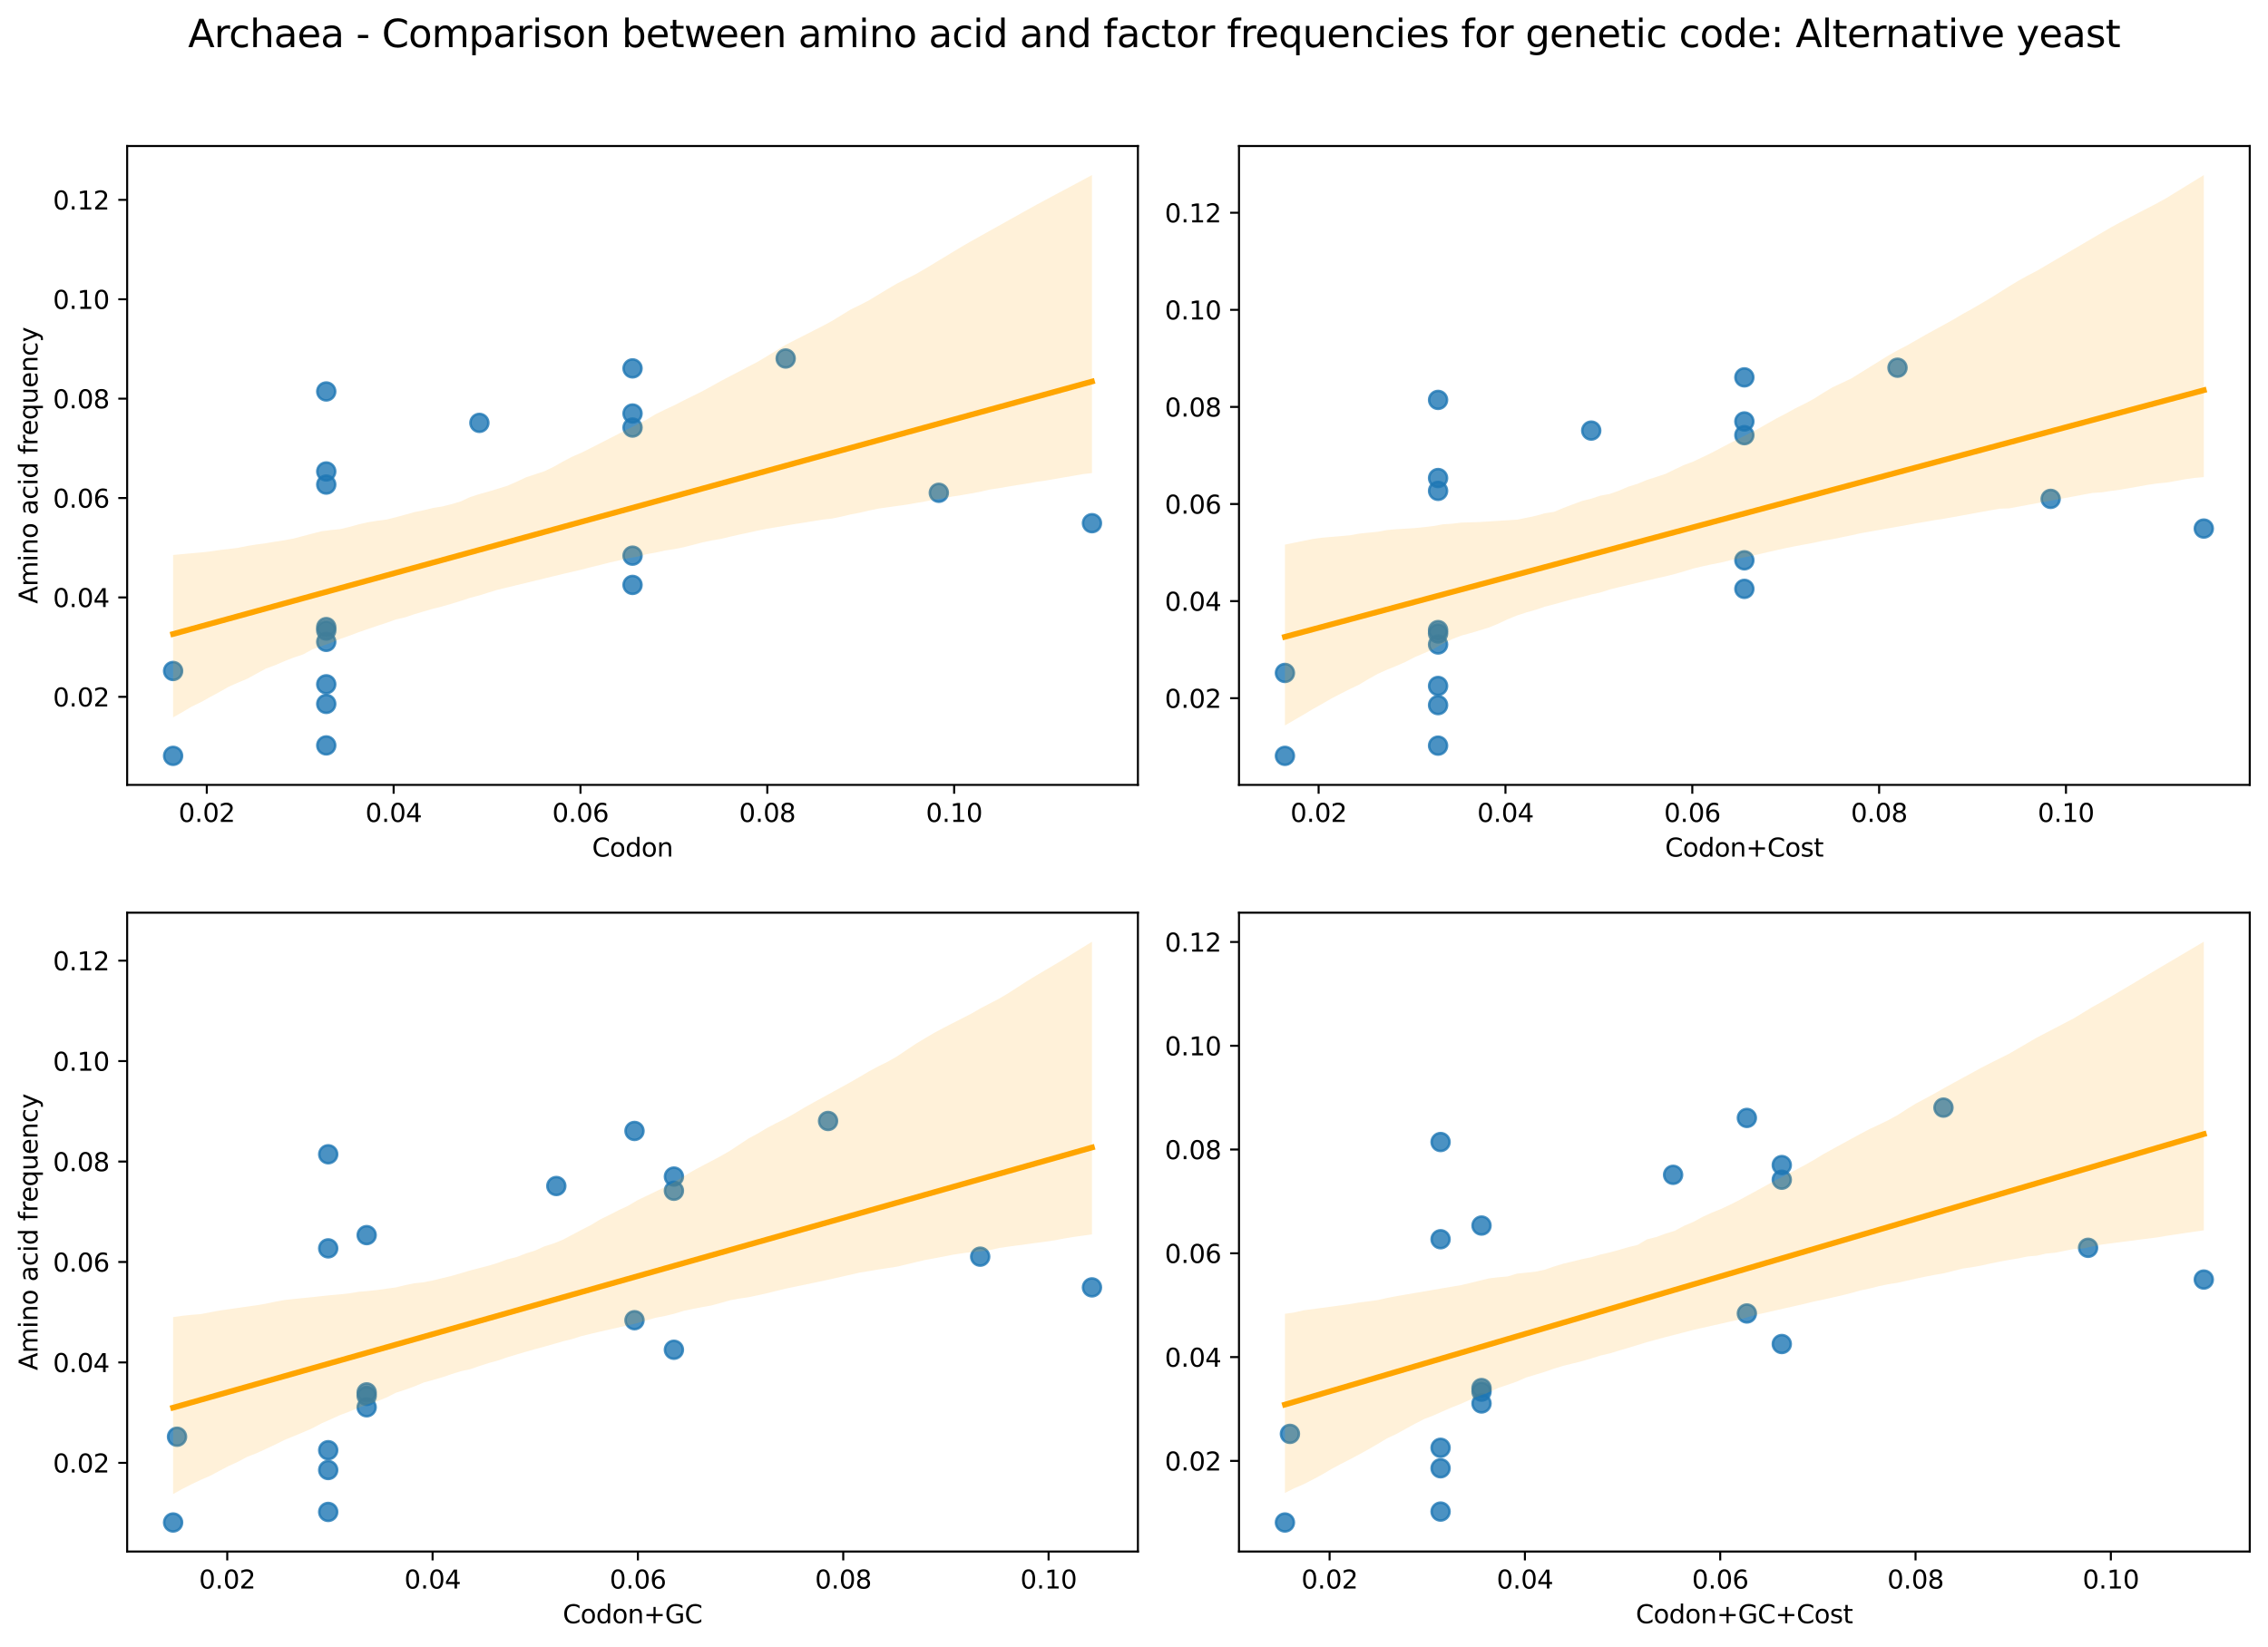 <?xml version="1.0" encoding="utf-8" standalone="no"?>
<!DOCTYPE svg PUBLIC "-//W3C//DTD SVG 1.1//EN"
  "http://www.w3.org/Graphics/SVG/1.1/DTD/svg11.dtd">
<svg xmlns:xlink="http://www.w3.org/1999/xlink" width="894.344pt" height="649.556pt" viewBox="0 0 894.344 649.556" xmlns="http://www.w3.org/2000/svg" version="1.1">
 <defs>
  <style type="text/css">*{stroke-linejoin: round; stroke-linecap: butt}</style>
 </defs>
 <g id="figure_1">
  <g id="patch_1">
   <path d="M 0 649.556 
L 894.344 649.556 
L 894.344 0 
L 0 0 
z
" style="fill: #ffffff"/>
  </g>
  <g id="axes_1">
   <g id="patch_2">
    <path d="M 50.144 309.6 
L 448.715 309.6 
L 448.715 57.6 
L 50.144 57.6 
z
" style="fill: #ffffff"/>
   </g>
   <g id="PathCollection_1">
    <defs>
     <path id="mfa2306667c" d="M 0 3.536 
C 0.938 3.536 1.837 3.163 2.5 2.5 
C 3.163 1.837 3.536 0.938 3.536 0 
C 3.536 -0.938 3.163 -1.837 2.5 -2.5 
C 1.837 -3.163 0.938 -3.536 0 -3.536 
C -0.938 -3.536 -1.837 -3.163 -2.5 -2.5 
C -3.163 -1.837 -3.536 -0.938 -3.536 0 
C -3.536 0.938 -3.163 1.837 -2.5 2.5 
C -1.837 3.163 -0.938 3.536 0 3.536 
z
" style="stroke: #1f77b4; stroke-opacity: 0.8"/>
    </defs>
    <g clip-path="url(#p88d56d5226)">
     <use xlink:href="#mfa2306667c" x="68.261" y="264.666" style="fill: #1f77b4; fill-opacity: 0.8; stroke: #1f77b4; stroke-opacity: 0.8"/>
     <use xlink:href="#mfa2306667c" x="68.261" y="298.145" style="fill: #1f77b4; fill-opacity: 0.8; stroke: #1f77b4; stroke-opacity: 0.8"/>
     <use xlink:href="#mfa2306667c" x="128.65" y="294.021" style="fill: #1f77b4; fill-opacity: 0.8; stroke: #1f77b4; stroke-opacity: 0.8"/>
     <use xlink:href="#mfa2306667c" x="128.65" y="191.138" style="fill: #1f77b4; fill-opacity: 0.8; stroke: #1f77b4; stroke-opacity: 0.8"/>
     <use xlink:href="#mfa2306667c" x="128.65" y="154.41" style="fill: #1f77b4; fill-opacity: 0.8; stroke: #1f77b4; stroke-opacity: 0.8"/>
     <use xlink:href="#mfa2306667c" x="128.65" y="253.176" style="fill: #1f77b4; fill-opacity: 0.8; stroke: #1f77b4; stroke-opacity: 0.8"/>
     <use xlink:href="#mfa2306667c" x="128.65" y="277.657" style="fill: #1f77b4; fill-opacity: 0.8; stroke: #1f77b4; stroke-opacity: 0.8"/>
     <use xlink:href="#mfa2306667c" x="128.65" y="185.964" style="fill: #1f77b4; fill-opacity: 0.8; stroke: #1f77b4; stroke-opacity: 0.8"/>
     <use xlink:href="#mfa2306667c" x="128.65" y="247.356" style="fill: #1f77b4; fill-opacity: 0.8; stroke: #1f77b4; stroke-opacity: 0.8"/>
     <use xlink:href="#mfa2306667c" x="128.65" y="269.92" style="fill: #1f77b4; fill-opacity: 0.8; stroke: #1f77b4; stroke-opacity: 0.8"/>
     <use xlink:href="#mfa2306667c" x="128.65" y="248.717" style="fill: #1f77b4; fill-opacity: 0.8; stroke: #1f77b4; stroke-opacity: 0.8"/>
     <use xlink:href="#mfa2306667c" x="189.04" y="166.8" style="fill: #1f77b4; fill-opacity: 0.8; stroke: #1f77b4; stroke-opacity: 0.8"/>
     <use xlink:href="#mfa2306667c" x="249.429" y="168.646" style="fill: #1f77b4; fill-opacity: 0.8; stroke: #1f77b4; stroke-opacity: 0.8"/>
     <use xlink:href="#mfa2306667c" x="249.429" y="163.111" style="fill: #1f77b4; fill-opacity: 0.8; stroke: #1f77b4; stroke-opacity: 0.8"/>
     <use xlink:href="#mfa2306667c" x="249.429" y="230.717" style="fill: #1f77b4; fill-opacity: 0.8; stroke: #1f77b4; stroke-opacity: 0.8"/>
     <use xlink:href="#mfa2306667c" x="249.429" y="219.179" style="fill: #1f77b4; fill-opacity: 0.8; stroke: #1f77b4; stroke-opacity: 0.8"/>
     <use xlink:href="#mfa2306667c" x="249.429" y="145.308" style="fill: #1f77b4; fill-opacity: 0.8; stroke: #1f77b4; stroke-opacity: 0.8"/>
     <use xlink:href="#mfa2306667c" x="309.819" y="141.412" style="fill: #1f77b4; fill-opacity: 0.8; stroke: #1f77b4; stroke-opacity: 0.8"/>
     <use xlink:href="#mfa2306667c" x="370.209" y="194.379" style="fill: #1f77b4; fill-opacity: 0.8; stroke: #1f77b4; stroke-opacity: 0.8"/>
     <use xlink:href="#mfa2306667c" x="430.598" y="206.368" style="fill: #1f77b4; fill-opacity: 0.8; stroke: #1f77b4; stroke-opacity: 0.8"/>
    </g>
   </g>
   <g id="PolyCollection_1">
    <path d="M 68.261 218.906 
L 68.261 282.959 
L 71.921 280.902 
L 75.581 278.721 
L 79.241 276.958 
L 82.901 274.918 
L 86.561 272.935 
L 90.22 270.868 
L 93.88 269.243 
L 97.54 267.72 
L 101.2 265.695 
L 104.86 263.725 
L 108.52 262.375 
L 112.18 260.785 
L 115.84 259.352 
L 119.5 258.147 
L 123.16 256.16 
L 126.82 254.838 
L 130.48 253.582 
L 134.14 252.03 
L 137.8 250.741 
L 141.46 249.365 
L 145.12 248.095 
L 148.78 246.845 
L 152.44 245.66 
L 156.1 244.346 
L 159.76 243.496 
L 163.42 242.269 
L 167.08 241.185 
L 170.74 240.126 
L 174.4 239.204 
L 178.06 238.145 
L 181.72 237.02 
L 185.38 235.799 
L 189.04 234.854 
L 192.7 233.702 
L 196.36 232.595 
L 200.02 231.716 
L 203.68 230.831 
L 207.34 229.944 
L 211 229.057 
L 214.66 228.17 
L 218.32 227.283 
L 221.98 226.39 
L 225.64 225.541 
L 229.3 224.686 
L 232.96 223.735 
L 236.62 222.849 
L 240.28 221.914 
L 243.94 221.079 
L 247.599 220.199 
L 251.259 219.586 
L 254.919 218.619 
L 258.579 217.953 
L 262.239 217.154 
L 265.899 216.601 
L 269.559 215.856 
L 273.219 214.937 
L 276.879 213.978 
L 280.539 213.201 
L 284.199 212.59 
L 287.859 211.711 
L 291.519 210.876 
L 295.179 210.099 
L 298.839 209.286 
L 302.499 208.551 
L 306.159 207.951 
L 309.819 207.326 
L 313.479 206.703 
L 317.139 206.134 
L 320.799 205.543 
L 324.459 204.946 
L 328.119 204.545 
L 331.779 203.783 
L 335.439 202.919 
L 339.099 202.223 
L 342.759 201.363 
L 346.419 200.608 
L 350.079 200.096 
L 353.739 199.584 
L 357.399 199.072 
L 361.059 198.444 
L 364.719 197.809 
L 368.379 197.07 
L 372.039 196.54 
L 375.699 195.823 
L 379.359 195.269 
L 383.019 194.636 
L 386.679 193.942 
L 390.339 193.088 
L 393.999 192.548 
L 397.659 191.916 
L 401.318 191.314 
L 404.978 190.743 
L 408.638 190.073 
L 412.298 189.561 
L 415.958 188.929 
L 419.618 188.297 
L 423.278 187.664 
L 426.938 187.031 
L 430.598 186.597 
L 430.598 69.055 
L 430.598 69.055 
L 426.938 71.012 
L 423.278 72.969 
L 419.618 74.926 
L 415.958 76.883 
L 412.298 78.84 
L 408.638 80.797 
L 404.978 82.834 
L 401.318 84.879 
L 397.659 86.924 
L 393.999 88.969 
L 390.339 91.014 
L 386.679 93.059 
L 383.019 95.104 
L 379.359 97.21 
L 375.699 99.422 
L 372.039 101.635 
L 368.379 103.847 
L 364.719 106.06 
L 361.059 108.17 
L 357.399 109.992 
L 353.739 111.816 
L 350.079 113.962 
L 346.419 116.181 
L 342.759 118.404 
L 339.099 120.319 
L 335.439 122.088 
L 331.779 124.324 
L 328.119 126.568 
L 324.459 128.549 
L 320.799 130.408 
L 317.139 132.268 
L 313.479 134.128 
L 309.819 136.016 
L 306.159 138.24 
L 302.499 140.465 
L 298.839 142.662 
L 295.179 144.575 
L 291.519 146.488 
L 287.859 148.39 
L 284.199 150.316 
L 280.539 152.358 
L 276.879 154.362 
L 273.219 156.162 
L 269.559 157.962 
L 265.899 159.859 
L 262.239 161.554 
L 258.579 163.353 
L 254.919 165.544 
L 251.259 167.404 
L 247.599 169.263 
L 243.94 171.123 
L 240.28 172.984 
L 236.62 174.855 
L 232.96 176.719 
L 229.3 178.564 
L 225.64 180.14 
L 221.98 182.052 
L 218.32 184.132 
L 214.66 185.885 
L 211 187.091 
L 207.34 188.311 
L 203.68 190.039 
L 200.02 191.632 
L 196.36 192.766 
L 192.7 193.881 
L 189.04 194.892 
L 185.38 196.062 
L 181.72 197.769 
L 178.06 198.861 
L 174.4 199.772 
L 170.74 200.361 
L 167.08 201.258 
L 163.42 202.006 
L 159.76 203.014 
L 156.1 204.022 
L 152.44 204.931 
L 148.78 205.402 
L 145.12 205.993 
L 141.46 206.825 
L 137.8 207.835 
L 134.14 208.714 
L 130.48 209.069 
L 126.82 209.54 
L 123.16 210.477 
L 119.5 211.44 
L 115.84 212.405 
L 112.18 213.093 
L 108.52 213.651 
L 104.86 214.274 
L 101.2 214.754 
L 97.54 215.345 
L 93.88 216.074 
L 90.22 216.55 
L 86.561 216.958 
L 82.901 217.497 
L 79.241 217.908 
L 75.581 218.237 
L 71.921 218.567 
L 68.261 218.906 
z
" clip-path="url(#p88d56d5226)" style="fill: #ffa500; fill-opacity: 0.15"/>
   </g>
   <g id="matplotlib.axis_1">
    <g id="xtick_1">
     <g id="line2d_1">
      <defs>
       <path id="m2c97b25db5" d="M 0 0 
L 0 3.5 
" style="stroke: #000000; stroke-width: 0.8"/>
      </defs>
      <g>
       <use xlink:href="#m2c97b25db5" x="81.546" y="309.6" style="stroke: #000000; stroke-width: 0.8"/>
      </g>
     </g>
     <g id="text_1">
      <!-- 0.02 -->
      <g transform="translate(70.414 324.198) scale(0.1 -0.1)">
       <defs>
        <path id="DejaVuSans-30" d="M 2034 4250 
Q 1547 4250 1301 3770 
Q 1056 3291 1056 2328 
Q 1056 1369 1301 889 
Q 1547 409 2034 409 
Q 2525 409 2770 889 
Q 3016 1369 3016 2328 
Q 3016 3291 2770 3770 
Q 2525 4250 2034 4250 
z
M 2034 4750 
Q 2819 4750 3233 4129 
Q 3647 3509 3647 2328 
Q 3647 1150 3233 529 
Q 2819 -91 2034 -91 
Q 1250 -91 836 529 
Q 422 1150 422 2328 
Q 422 3509 836 4129 
Q 1250 4750 2034 4750 
z
" transform="scale(0.016)"/>
        <path id="DejaVuSans-2e" d="M 684 794 
L 1344 794 
L 1344 0 
L 684 0 
L 684 794 
z
" transform="scale(0.016)"/>
        <path id="DejaVuSans-32" d="M 1228 531 
L 3431 531 
L 3431 0 
L 469 0 
L 469 531 
Q 828 903 1448 1529 
Q 2069 2156 2228 2338 
Q 2531 2678 2651 2914 
Q 2772 3150 2772 3378 
Q 2772 3750 2511 3984 
Q 2250 4219 1831 4219 
Q 1534 4219 1204 4116 
Q 875 4013 500 3803 
L 500 4441 
Q 881 4594 1212 4672 
Q 1544 4750 1819 4750 
Q 2544 4750 2975 4387 
Q 3406 4025 3406 3419 
Q 3406 3131 3298 2873 
Q 3191 2616 2906 2266 
Q 2828 2175 2409 1742 
Q 1991 1309 1228 531 
z
" transform="scale(0.016)"/>
       </defs>
       <use xlink:href="#DejaVuSans-30"/>
       <use xlink:href="#DejaVuSans-2e" x="63.623"/>
       <use xlink:href="#DejaVuSans-30" x="95.41"/>
       <use xlink:href="#DejaVuSans-32" x="159.033"/>
      </g>
     </g>
    </g>
    <g id="xtick_2">
     <g id="line2d_2">
      <g>
       <use xlink:href="#m2c97b25db5" x="155.222" y="309.6" style="stroke: #000000; stroke-width: 0.8"/>
      </g>
     </g>
     <g id="text_2">
      <!-- 0.04 -->
      <g transform="translate(144.089 324.198) scale(0.1 -0.1)">
       <defs>
        <path id="DejaVuSans-34" d="M 2419 4116 
L 825 1625 
L 2419 1625 
L 2419 4116 
z
M 2253 4666 
L 3047 4666 
L 3047 1625 
L 3713 1625 
L 3713 1100 
L 3047 1100 
L 3047 0 
L 2419 0 
L 2419 1100 
L 313 1100 
L 313 1709 
L 2253 4666 
z
" transform="scale(0.016)"/>
       </defs>
       <use xlink:href="#DejaVuSans-30"/>
       <use xlink:href="#DejaVuSans-2e" x="63.623"/>
       <use xlink:href="#DejaVuSans-30" x="95.41"/>
       <use xlink:href="#DejaVuSans-34" x="159.033"/>
      </g>
     </g>
    </g>
    <g id="xtick_3">
     <g id="line2d_3">
      <g>
       <use xlink:href="#m2c97b25db5" x="228.897" y="309.6" style="stroke: #000000; stroke-width: 0.8"/>
      </g>
     </g>
     <g id="text_3">
      <!-- 0.06 -->
      <g transform="translate(217.764 324.198) scale(0.1 -0.1)">
       <defs>
        <path id="DejaVuSans-36" d="M 2113 2584 
Q 1688 2584 1439 2293 
Q 1191 2003 1191 1497 
Q 1191 994 1439 701 
Q 1688 409 2113 409 
Q 2538 409 2786 701 
Q 3034 994 3034 1497 
Q 3034 2003 2786 2293 
Q 2538 2584 2113 2584 
z
M 3366 4563 
L 3366 3988 
Q 3128 4100 2886 4159 
Q 2644 4219 2406 4219 
Q 1781 4219 1451 3797 
Q 1122 3375 1075 2522 
Q 1259 2794 1537 2939 
Q 1816 3084 2150 3084 
Q 2853 3084 3261 2657 
Q 3669 2231 3669 1497 
Q 3669 778 3244 343 
Q 2819 -91 2113 -91 
Q 1303 -91 875 529 
Q 447 1150 447 2328 
Q 447 3434 972 4092 
Q 1497 4750 2381 4750 
Q 2619 4750 2861 4703 
Q 3103 4656 3366 4563 
z
" transform="scale(0.016)"/>
       </defs>
       <use xlink:href="#DejaVuSans-30"/>
       <use xlink:href="#DejaVuSans-2e" x="63.623"/>
       <use xlink:href="#DejaVuSans-30" x="95.41"/>
       <use xlink:href="#DejaVuSans-36" x="159.033"/>
      </g>
     </g>
    </g>
    <g id="xtick_4">
     <g id="line2d_4">
      <g>
       <use xlink:href="#m2c97b25db5" x="302.572" y="309.6" style="stroke: #000000; stroke-width: 0.8"/>
      </g>
     </g>
     <g id="text_4">
      <!-- 0.08 -->
      <g transform="translate(291.44 324.198) scale(0.1 -0.1)">
       <defs>
        <path id="DejaVuSans-38" d="M 2034 2216 
Q 1584 2216 1326 1975 
Q 1069 1734 1069 1313 
Q 1069 891 1326 650 
Q 1584 409 2034 409 
Q 2484 409 2743 651 
Q 3003 894 3003 1313 
Q 3003 1734 2745 1975 
Q 2488 2216 2034 2216 
z
M 1403 2484 
Q 997 2584 770 2862 
Q 544 3141 544 3541 
Q 544 4100 942 4425 
Q 1341 4750 2034 4750 
Q 2731 4750 3128 4425 
Q 3525 4100 3525 3541 
Q 3525 3141 3298 2862 
Q 3072 2584 2669 2484 
Q 3125 2378 3379 2068 
Q 3634 1759 3634 1313 
Q 3634 634 3220 271 
Q 2806 -91 2034 -91 
Q 1263 -91 848 271 
Q 434 634 434 1313 
Q 434 1759 690 2068 
Q 947 2378 1403 2484 
z
M 1172 3481 
Q 1172 3119 1398 2916 
Q 1625 2713 2034 2713 
Q 2441 2713 2670 2916 
Q 2900 3119 2900 3481 
Q 2900 3844 2670 4047 
Q 2441 4250 2034 4250 
Q 1625 4250 1398 4047 
Q 1172 3844 1172 3481 
z
" transform="scale(0.016)"/>
       </defs>
       <use xlink:href="#DejaVuSans-30"/>
       <use xlink:href="#DejaVuSans-2e" x="63.623"/>
       <use xlink:href="#DejaVuSans-30" x="95.41"/>
       <use xlink:href="#DejaVuSans-38" x="159.033"/>
      </g>
     </g>
    </g>
    <g id="xtick_5">
     <g id="line2d_5">
      <g>
       <use xlink:href="#m2c97b25db5" x="376.248" y="309.6" style="stroke: #000000; stroke-width: 0.8"/>
      </g>
     </g>
     <g id="text_5">
      <!-- 0.10 -->
      <g transform="translate(365.115 324.198) scale(0.1 -0.1)">
       <defs>
        <path id="DejaVuSans-31" d="M 794 531 
L 1825 531 
L 1825 4091 
L 703 3866 
L 703 4441 
L 1819 4666 
L 2450 4666 
L 2450 531 
L 3481 531 
L 3481 0 
L 794 0 
L 794 531 
z
" transform="scale(0.016)"/>
       </defs>
       <use xlink:href="#DejaVuSans-30"/>
       <use xlink:href="#DejaVuSans-2e" x="63.623"/>
       <use xlink:href="#DejaVuSans-31" x="95.41"/>
       <use xlink:href="#DejaVuSans-30" x="159.033"/>
      </g>
     </g>
    </g>
    <g id="text_6">
     <!-- Codon -->
     <g transform="translate(233.476 337.877) scale(0.1 -0.1)">
      <defs>
       <path id="DejaVuSans-43" d="M 4122 4306 
L 4122 3641 
Q 3803 3938 3442 4084 
Q 3081 4231 2675 4231 
Q 1875 4231 1450 3742 
Q 1025 3253 1025 2328 
Q 1025 1406 1450 917 
Q 1875 428 2675 428 
Q 3081 428 3442 575 
Q 3803 722 4122 1019 
L 4122 359 
Q 3791 134 3420 21 
Q 3050 -91 2638 -91 
Q 1578 -91 968 557 
Q 359 1206 359 2328 
Q 359 3453 968 4101 
Q 1578 4750 2638 4750 
Q 3056 4750 3426 4639 
Q 3797 4528 4122 4306 
z
" transform="scale(0.016)"/>
       <path id="DejaVuSans-6f" d="M 1959 3097 
Q 1497 3097 1228 2736 
Q 959 2375 959 1747 
Q 959 1119 1226 758 
Q 1494 397 1959 397 
Q 2419 397 2687 759 
Q 2956 1122 2956 1747 
Q 2956 2369 2687 2733 
Q 2419 3097 1959 3097 
z
M 1959 3584 
Q 2709 3584 3137 3096 
Q 3566 2609 3566 1747 
Q 3566 888 3137 398 
Q 2709 -91 1959 -91 
Q 1206 -91 779 398 
Q 353 888 353 1747 
Q 353 2609 779 3096 
Q 1206 3584 1959 3584 
z
" transform="scale(0.016)"/>
       <path id="DejaVuSans-64" d="M 2906 2969 
L 2906 4863 
L 3481 4863 
L 3481 0 
L 2906 0 
L 2906 525 
Q 2725 213 2448 61 
Q 2172 -91 1784 -91 
Q 1150 -91 751 415 
Q 353 922 353 1747 
Q 353 2572 751 3078 
Q 1150 3584 1784 3584 
Q 2172 3584 2448 3432 
Q 2725 3281 2906 2969 
z
M 947 1747 
Q 947 1113 1208 752 
Q 1469 391 1925 391 
Q 2381 391 2643 752 
Q 2906 1113 2906 1747 
Q 2906 2381 2643 2742 
Q 2381 3103 1925 3103 
Q 1469 3103 1208 2742 
Q 947 2381 947 1747 
z
" transform="scale(0.016)"/>
       <path id="DejaVuSans-6e" d="M 3513 2113 
L 3513 0 
L 2938 0 
L 2938 2094 
Q 2938 2591 2744 2837 
Q 2550 3084 2163 3084 
Q 1697 3084 1428 2787 
Q 1159 2491 1159 1978 
L 1159 0 
L 581 0 
L 581 3500 
L 1159 3500 
L 1159 2956 
Q 1366 3272 1645 3428 
Q 1925 3584 2291 3584 
Q 2894 3584 3203 3211 
Q 3513 2838 3513 2113 
z
" transform="scale(0.016)"/>
      </defs>
      <use xlink:href="#DejaVuSans-43"/>
      <use xlink:href="#DejaVuSans-6f" x="69.824"/>
      <use xlink:href="#DejaVuSans-64" x="131.006"/>
      <use xlink:href="#DejaVuSans-6f" x="194.482"/>
      <use xlink:href="#DejaVuSans-6e" x="255.664"/>
     </g>
    </g>
   </g>
   <g id="matplotlib.axis_2">
    <g id="ytick_1">
     <g id="line2d_6">
      <defs>
       <path id="mea2ec186ae" d="M 0 0 
L -3.5 0 
" style="stroke: #000000; stroke-width: 0.8"/>
      </defs>
      <g>
       <use xlink:href="#mea2ec186ae" x="50.144" y="274.865" style="stroke: #000000; stroke-width: 0.8"/>
      </g>
     </g>
     <g id="text_7">
      <!-- 0.02 -->
      <g transform="translate(20.878 278.664) scale(0.1 -0.1)">
       <use xlink:href="#DejaVuSans-30"/>
       <use xlink:href="#DejaVuSans-2e" x="63.623"/>
       <use xlink:href="#DejaVuSans-30" x="95.41"/>
       <use xlink:href="#DejaVuSans-32" x="159.033"/>
      </g>
     </g>
    </g>
    <g id="ytick_2">
     <g id="line2d_7">
      <g>
       <use xlink:href="#mea2ec186ae" x="50.144" y="235.658" style="stroke: #000000; stroke-width: 0.8"/>
      </g>
     </g>
     <g id="text_8">
      <!-- 0.04 -->
      <g transform="translate(20.878 239.457) scale(0.1 -0.1)">
       <use xlink:href="#DejaVuSans-30"/>
       <use xlink:href="#DejaVuSans-2e" x="63.623"/>
       <use xlink:href="#DejaVuSans-30" x="95.41"/>
       <use xlink:href="#DejaVuSans-34" x="159.033"/>
      </g>
     </g>
    </g>
    <g id="ytick_3">
     <g id="line2d_8">
      <g>
       <use xlink:href="#mea2ec186ae" x="50.144" y="196.451" style="stroke: #000000; stroke-width: 0.8"/>
      </g>
     </g>
     <g id="text_9">
      <!-- 0.06 -->
      <g transform="translate(20.878 200.25) scale(0.1 -0.1)">
       <use xlink:href="#DejaVuSans-30"/>
       <use xlink:href="#DejaVuSans-2e" x="63.623"/>
       <use xlink:href="#DejaVuSans-30" x="95.41"/>
       <use xlink:href="#DejaVuSans-36" x="159.033"/>
      </g>
     </g>
    </g>
    <g id="ytick_4">
     <g id="line2d_9">
      <g>
       <use xlink:href="#mea2ec186ae" x="50.144" y="157.244" style="stroke: #000000; stroke-width: 0.8"/>
      </g>
     </g>
     <g id="text_10">
      <!-- 0.08 -->
      <g transform="translate(20.878 161.043) scale(0.1 -0.1)">
       <use xlink:href="#DejaVuSans-30"/>
       <use xlink:href="#DejaVuSans-2e" x="63.623"/>
       <use xlink:href="#DejaVuSans-30" x="95.41"/>
       <use xlink:href="#DejaVuSans-38" x="159.033"/>
      </g>
     </g>
    </g>
    <g id="ytick_5">
     <g id="line2d_10">
      <g>
       <use xlink:href="#mea2ec186ae" x="50.144" y="118.037" style="stroke: #000000; stroke-width: 0.8"/>
      </g>
     </g>
     <g id="text_11">
      <!-- 0.10 -->
      <g transform="translate(20.878 121.836) scale(0.1 -0.1)">
       <use xlink:href="#DejaVuSans-30"/>
       <use xlink:href="#DejaVuSans-2e" x="63.623"/>
       <use xlink:href="#DejaVuSans-31" x="95.41"/>
       <use xlink:href="#DejaVuSans-30" x="159.033"/>
      </g>
     </g>
    </g>
    <g id="ytick_6">
     <g id="line2d_11">
      <g>
       <use xlink:href="#mea2ec186ae" x="50.144" y="78.83" style="stroke: #000000; stroke-width: 0.8"/>
      </g>
     </g>
     <g id="text_12">
      <!-- 0.12 -->
      <g transform="translate(20.878 82.629) scale(0.1 -0.1)">
       <use xlink:href="#DejaVuSans-30"/>
       <use xlink:href="#DejaVuSans-2e" x="63.623"/>
       <use xlink:href="#DejaVuSans-31" x="95.41"/>
       <use xlink:href="#DejaVuSans-32" x="159.033"/>
      </g>
     </g>
    </g>
    <g id="text_13">
     <!-- Amino acid frequency -->
     <g transform="translate(14.798 238.139) rotate(-90) scale(0.1 -0.1)">
      <defs>
       <path id="DejaVuSans-41" d="M 2188 4044 
L 1331 1722 
L 3047 1722 
L 2188 4044 
z
M 1831 4666 
L 2547 4666 
L 4325 0 
L 3669 0 
L 3244 1197 
L 1141 1197 
L 716 0 
L 50 0 
L 1831 4666 
z
" transform="scale(0.016)"/>
       <path id="DejaVuSans-6d" d="M 3328 2828 
Q 3544 3216 3844 3400 
Q 4144 3584 4550 3584 
Q 5097 3584 5394 3201 
Q 5691 2819 5691 2113 
L 5691 0 
L 5113 0 
L 5113 2094 
Q 5113 2597 4934 2840 
Q 4756 3084 4391 3084 
Q 3944 3084 3684 2787 
Q 3425 2491 3425 1978 
L 3425 0 
L 2847 0 
L 2847 2094 
Q 2847 2600 2669 2842 
Q 2491 3084 2119 3084 
Q 1678 3084 1418 2786 
Q 1159 2488 1159 1978 
L 1159 0 
L 581 0 
L 581 3500 
L 1159 3500 
L 1159 2956 
Q 1356 3278 1631 3431 
Q 1906 3584 2284 3584 
Q 2666 3584 2933 3390 
Q 3200 3197 3328 2828 
z
" transform="scale(0.016)"/>
       <path id="DejaVuSans-69" d="M 603 3500 
L 1178 3500 
L 1178 0 
L 603 0 
L 603 3500 
z
M 603 4863 
L 1178 4863 
L 1178 4134 
L 603 4134 
L 603 4863 
z
" transform="scale(0.016)"/>
       <path id="DejaVuSans-20" transform="scale(0.016)"/>
       <path id="DejaVuSans-61" d="M 2194 1759 
Q 1497 1759 1228 1600 
Q 959 1441 959 1056 
Q 959 750 1161 570 
Q 1363 391 1709 391 
Q 2188 391 2477 730 
Q 2766 1069 2766 1631 
L 2766 1759 
L 2194 1759 
z
M 3341 1997 
L 3341 0 
L 2766 0 
L 2766 531 
Q 2569 213 2275 61 
Q 1981 -91 1556 -91 
Q 1019 -91 701 211 
Q 384 513 384 1019 
Q 384 1609 779 1909 
Q 1175 2209 1959 2209 
L 2766 2209 
L 2766 2266 
Q 2766 2663 2505 2880 
Q 2244 3097 1772 3097 
Q 1472 3097 1187 3025 
Q 903 2953 641 2809 
L 641 3341 
Q 956 3463 1253 3523 
Q 1550 3584 1831 3584 
Q 2591 3584 2966 3190 
Q 3341 2797 3341 1997 
z
" transform="scale(0.016)"/>
       <path id="DejaVuSans-63" d="M 3122 3366 
L 3122 2828 
Q 2878 2963 2633 3030 
Q 2388 3097 2138 3097 
Q 1578 3097 1268 2742 
Q 959 2388 959 1747 
Q 959 1106 1268 751 
Q 1578 397 2138 397 
Q 2388 397 2633 464 
Q 2878 531 3122 666 
L 3122 134 
Q 2881 22 2623 -34 
Q 2366 -91 2075 -91 
Q 1284 -91 818 406 
Q 353 903 353 1747 
Q 353 2603 823 3093 
Q 1294 3584 2113 3584 
Q 2378 3584 2631 3529 
Q 2884 3475 3122 3366 
z
" transform="scale(0.016)"/>
       <path id="DejaVuSans-66" d="M 2375 4863 
L 2375 4384 
L 1825 4384 
Q 1516 4384 1395 4259 
Q 1275 4134 1275 3809 
L 1275 3500 
L 2222 3500 
L 2222 3053 
L 1275 3053 
L 1275 0 
L 697 0 
L 697 3053 
L 147 3053 
L 147 3500 
L 697 3500 
L 697 3744 
Q 697 4328 969 4595 
Q 1241 4863 1831 4863 
L 2375 4863 
z
" transform="scale(0.016)"/>
       <path id="DejaVuSans-72" d="M 2631 2963 
Q 2534 3019 2420 3045 
Q 2306 3072 2169 3072 
Q 1681 3072 1420 2755 
Q 1159 2438 1159 1844 
L 1159 0 
L 581 0 
L 581 3500 
L 1159 3500 
L 1159 2956 
Q 1341 3275 1631 3429 
Q 1922 3584 2338 3584 
Q 2397 3584 2469 3576 
Q 2541 3569 2628 3553 
L 2631 2963 
z
" transform="scale(0.016)"/>
       <path id="DejaVuSans-65" d="M 3597 1894 
L 3597 1613 
L 953 1613 
Q 991 1019 1311 708 
Q 1631 397 2203 397 
Q 2534 397 2845 478 
Q 3156 559 3463 722 
L 3463 178 
Q 3153 47 2828 -22 
Q 2503 -91 2169 -91 
Q 1331 -91 842 396 
Q 353 884 353 1716 
Q 353 2575 817 3079 
Q 1281 3584 2069 3584 
Q 2775 3584 3186 3129 
Q 3597 2675 3597 1894 
z
M 3022 2063 
Q 3016 2534 2758 2815 
Q 2500 3097 2075 3097 
Q 1594 3097 1305 2825 
Q 1016 2553 972 2059 
L 3022 2063 
z
" transform="scale(0.016)"/>
       <path id="DejaVuSans-71" d="M 947 1747 
Q 947 1113 1208 752 
Q 1469 391 1925 391 
Q 2381 391 2643 752 
Q 2906 1113 2906 1747 
Q 2906 2381 2643 2742 
Q 2381 3103 1925 3103 
Q 1469 3103 1208 2742 
Q 947 2381 947 1747 
z
M 2906 525 
Q 2725 213 2448 61 
Q 2172 -91 1784 -91 
Q 1150 -91 751 415 
Q 353 922 353 1747 
Q 353 2572 751 3078 
Q 1150 3584 1784 3584 
Q 2172 3584 2448 3432 
Q 2725 3281 2906 2969 
L 2906 3500 
L 3481 3500 
L 3481 -1331 
L 2906 -1331 
L 2906 525 
z
" transform="scale(0.016)"/>
       <path id="DejaVuSans-75" d="M 544 1381 
L 544 3500 
L 1119 3500 
L 1119 1403 
Q 1119 906 1312 657 
Q 1506 409 1894 409 
Q 2359 409 2629 706 
Q 2900 1003 2900 1516 
L 2900 3500 
L 3475 3500 
L 3475 0 
L 2900 0 
L 2900 538 
Q 2691 219 2414 64 
Q 2138 -91 1772 -91 
Q 1169 -91 856 284 
Q 544 659 544 1381 
z
M 1991 3584 
L 1991 3584 
z
" transform="scale(0.016)"/>
       <path id="DejaVuSans-79" d="M 2059 -325 
Q 1816 -950 1584 -1140 
Q 1353 -1331 966 -1331 
L 506 -1331 
L 506 -850 
L 844 -850 
Q 1081 -850 1212 -737 
Q 1344 -625 1503 -206 
L 1606 56 
L 191 3500 
L 800 3500 
L 1894 763 
L 2988 3500 
L 3597 3500 
L 2059 -325 
z
" transform="scale(0.016)"/>
      </defs>
      <use xlink:href="#DejaVuSans-41"/>
      <use xlink:href="#DejaVuSans-6d" x="68.408"/>
      <use xlink:href="#DejaVuSans-69" x="165.82"/>
      <use xlink:href="#DejaVuSans-6e" x="193.604"/>
      <use xlink:href="#DejaVuSans-6f" x="256.982"/>
      <use xlink:href="#DejaVuSans-20" x="318.164"/>
      <use xlink:href="#DejaVuSans-61" x="349.951"/>
      <use xlink:href="#DejaVuSans-63" x="411.23"/>
      <use xlink:href="#DejaVuSans-69" x="466.211"/>
      <use xlink:href="#DejaVuSans-64" x="493.994"/>
      <use xlink:href="#DejaVuSans-20" x="557.471"/>
      <use xlink:href="#DejaVuSans-66" x="589.258"/>
      <use xlink:href="#DejaVuSans-72" x="624.463"/>
      <use xlink:href="#DejaVuSans-65" x="663.326"/>
      <use xlink:href="#DejaVuSans-71" x="724.85"/>
      <use xlink:href="#DejaVuSans-75" x="788.326"/>
      <use xlink:href="#DejaVuSans-65" x="851.705"/>
      <use xlink:href="#DejaVuSans-6e" x="913.229"/>
      <use xlink:href="#DejaVuSans-63" x="976.607"/>
      <use xlink:href="#DejaVuSans-79" x="1031.588"/>
     </g>
    </g>
   </g>
   <g id="line2d_12">
    <path d="M 68.261 250.079 
L 71.921 249.073 
L 75.581 248.067 
L 79.241 247.062 
L 82.901 246.056 
L 86.561 245.05 
L 90.22 244.044 
L 93.88 243.038 
L 97.54 242.032 
L 101.2 241.026 
L 104.86 240.02 
L 108.52 239.014 
L 112.18 238.008 
L 115.84 237.003 
L 119.5 235.997 
L 123.16 234.991 
L 126.82 233.985 
L 130.48 232.979 
L 134.14 231.973 
L 137.8 230.967 
L 141.46 229.961 
L 145.12 228.955 
L 148.78 227.949 
L 152.44 226.943 
L 156.1 225.938 
L 159.76 224.932 
L 163.42 223.926 
L 167.08 222.92 
L 170.74 221.914 
L 174.4 220.908 
L 178.06 219.902 
L 181.72 218.896 
L 185.38 217.89 
L 189.04 216.884 
L 192.7 215.878 
L 196.36 214.873 
L 200.02 213.867 
L 203.68 212.861 
L 207.34 211.855 
L 211 210.849 
L 214.66 209.843 
L 218.32 208.837 
L 221.98 207.831 
L 225.64 206.825 
L 229.3 205.819 
L 232.96 204.813 
L 236.62 203.808 
L 240.28 202.802 
L 243.94 201.796 
L 247.599 200.79 
L 251.259 199.784 
L 254.919 198.778 
L 258.579 197.772 
L 262.239 196.766 
L 265.899 195.76 
L 269.559 194.754 
L 273.219 193.748 
L 276.879 192.743 
L 280.539 191.737 
L 284.199 190.731 
L 287.859 189.725 
L 291.519 188.719 
L 295.179 187.713 
L 298.839 186.707 
L 302.499 185.701 
L 306.159 184.695 
L 309.819 183.689 
L 313.479 182.683 
L 317.139 181.678 
L 320.799 180.672 
L 324.459 179.666 
L 328.119 178.66 
L 331.779 177.654 
L 335.439 176.648 
L 339.099 175.642 
L 342.759 174.636 
L 346.419 173.63 
L 350.079 172.624 
L 353.739 171.618 
L 357.399 170.613 
L 361.059 169.607 
L 364.719 168.601 
L 368.379 167.595 
L 372.039 166.589 
L 375.699 165.583 
L 379.359 164.577 
L 383.019 163.571 
L 386.679 162.565 
L 390.339 161.559 
L 393.999 160.553 
L 397.659 159.548 
L 401.318 158.542 
L 404.978 157.536 
L 408.638 156.53 
L 412.298 155.524 
L 415.958 154.518 
L 419.618 153.512 
L 423.278 152.506 
L 426.938 151.5 
L 430.598 150.494 
" clip-path="url(#p88d56d5226)" style="fill: none; stroke: #ffa500; stroke-width: 2.25; stroke-linecap: square"/>
   </g>
   <g id="patch_3">
    <path d="M 50.144 309.6 
L 50.144 57.6 
" style="fill: none; stroke: #000000; stroke-width: 0.8; stroke-linejoin: miter; stroke-linecap: square"/>
   </g>
   <g id="patch_4">
    <path d="M 448.715 309.6 
L 448.715 57.6 
" style="fill: none; stroke: #000000; stroke-width: 0.8; stroke-linejoin: miter; stroke-linecap: square"/>
   </g>
   <g id="patch_5">
    <path d="M 50.144 309.6 
L 448.715 309.6 
" style="fill: none; stroke: #000000; stroke-width: 0.8; stroke-linejoin: miter; stroke-linecap: square"/>
   </g>
   <g id="patch_6">
    <path d="M 50.144 57.6 
L 448.715 57.6 
" style="fill: none; stroke: #000000; stroke-width: 0.8; stroke-linejoin: miter; stroke-linecap: square"/>
   </g>
  </g>
  <g id="axes_2">
   <g id="patch_7">
    <path d="M 488.572 309.6 
L 887.144 309.6 
L 887.144 57.6 
L 488.572 57.6 
z
" style="fill: #ffffff"/>
   </g>
   <g id="PathCollection_2">
    <g clip-path="url(#pb2f5a7215a)">
     <use xlink:href="#mfa2306667c" x="506.689" y="265.441" style="fill: #1f77b4; fill-opacity: 0.8; stroke: #1f77b4; stroke-opacity: 0.8"/>
     <use xlink:href="#mfa2306667c" x="506.689" y="298.145" style="fill: #1f77b4; fill-opacity: 0.8; stroke: #1f77b4; stroke-opacity: 0.8"/>
     <use xlink:href="#mfa2306667c" x="567.079" y="294.117" style="fill: #1f77b4; fill-opacity: 0.8; stroke: #1f77b4; stroke-opacity: 0.8"/>
     <use xlink:href="#mfa2306667c" x="567.079" y="193.618" style="fill: #1f77b4; fill-opacity: 0.8; stroke: #1f77b4; stroke-opacity: 0.8"/>
     <use xlink:href="#mfa2306667c" x="567.079" y="157.74" style="fill: #1f77b4; fill-opacity: 0.8; stroke: #1f77b4; stroke-opacity: 0.8"/>
     <use xlink:href="#mfa2306667c" x="567.079" y="254.217" style="fill: #1f77b4; fill-opacity: 0.8; stroke: #1f77b4; stroke-opacity: 0.8"/>
     <use xlink:href="#mfa2306667c" x="567.079" y="278.132" style="fill: #1f77b4; fill-opacity: 0.8; stroke: #1f77b4; stroke-opacity: 0.8"/>
     <use xlink:href="#mfa2306667c" x="567.079" y="188.563" style="fill: #1f77b4; fill-opacity: 0.8; stroke: #1f77b4; stroke-opacity: 0.8"/>
     <use xlink:href="#mfa2306667c" x="567.079" y="248.532" style="fill: #1f77b4; fill-opacity: 0.8; stroke: #1f77b4; stroke-opacity: 0.8"/>
     <use xlink:href="#mfa2306667c" x="567.079" y="270.574" style="fill: #1f77b4; fill-opacity: 0.8; stroke: #1f77b4; stroke-opacity: 0.8"/>
     <use xlink:href="#mfa2306667c" x="567.079" y="249.862" style="fill: #1f77b4; fill-opacity: 0.8; stroke: #1f77b4; stroke-opacity: 0.8"/>
     <use xlink:href="#mfa2306667c" x="627.468" y="169.843" style="fill: #1f77b4; fill-opacity: 0.8; stroke: #1f77b4; stroke-opacity: 0.8"/>
     <use xlink:href="#mfa2306667c" x="687.858" y="171.646" style="fill: #1f77b4; fill-opacity: 0.8; stroke: #1f77b4; stroke-opacity: 0.8"/>
     <use xlink:href="#mfa2306667c" x="687.858" y="166.24" style="fill: #1f77b4; fill-opacity: 0.8; stroke: #1f77b4; stroke-opacity: 0.8"/>
     <use xlink:href="#mfa2306667c" x="687.858" y="232.279" style="fill: #1f77b4; fill-opacity: 0.8; stroke: #1f77b4; stroke-opacity: 0.8"/>
     <use xlink:href="#mfa2306667c" x="687.858" y="221.009" style="fill: #1f77b4; fill-opacity: 0.8; stroke: #1f77b4; stroke-opacity: 0.8"/>
     <use xlink:href="#mfa2306667c" x="687.858" y="148.849" style="fill: #1f77b4; fill-opacity: 0.8; stroke: #1f77b4; stroke-opacity: 0.8"/>
     <use xlink:href="#mfa2306667c" x="748.248" y="145.043" style="fill: #1f77b4; fill-opacity: 0.8; stroke: #1f77b4; stroke-opacity: 0.8"/>
     <use xlink:href="#mfa2306667c" x="808.637" y="196.783" style="fill: #1f77b4; fill-opacity: 0.8; stroke: #1f77b4; stroke-opacity: 0.8"/>
     <use xlink:href="#mfa2306667c" x="869.027" y="208.494" style="fill: #1f77b4; fill-opacity: 0.8; stroke: #1f77b4; stroke-opacity: 0.8"/>
    </g>
   </g>
   <g id="PolyCollection_2">
    <path d="M 506.689 214.826 
L 506.689 286.151 
L 510.349 284.031 
L 514.009 281.902 
L 517.669 279.713 
L 521.329 277.656 
L 524.989 275.536 
L 528.649 273.649 
L 532.309 271.782 
L 535.969 270.041 
L 539.629 267.849 
L 543.289 265.797 
L 546.949 264.156 
L 550.609 262.678 
L 554.269 261.067 
L 557.929 259.177 
L 561.589 257.624 
L 565.249 256.024 
L 568.909 253.904 
L 572.569 252.119 
L 576.229 250.711 
L 579.889 249.722 
L 583.549 248.625 
L 587.209 247.496 
L 590.869 245.99 
L 594.529 244.258 
L 598.189 242.778 
L 601.849 241.583 
L 605.509 240.552 
L 609.169 239.304 
L 612.829 238.362 
L 616.488 237.344 
L 620.148 236.319 
L 623.808 235.49 
L 627.468 234.493 
L 631.128 233.705 
L 634.788 232.516 
L 638.448 231.601 
L 642.108 230.738 
L 645.768 229.875 
L 649.428 229.011 
L 653.088 228.148 
L 656.748 227.335 
L 660.408 226.422 
L 664.068 225.37 
L 667.728 224.24 
L 671.388 223.387 
L 675.048 222.582 
L 678.708 221.875 
L 682.368 220.975 
L 686.028 220.173 
L 689.688 219.475 
L 693.348 218.67 
L 697.008 217.81 
L 700.668 216.976 
L 704.328 216.167 
L 707.988 215.429 
L 711.648 214.754 
L 715.308 214.08 
L 718.968 213.268 
L 722.628 212.677 
L 726.288 211.931 
L 729.948 211.173 
L 733.608 210.356 
L 737.268 209.707 
L 740.928 209.058 
L 744.588 208.409 
L 748.248 207.76 
L 751.908 207.113 
L 755.568 206.424 
L 759.228 205.817 
L 762.888 205.172 
L 766.548 204.603 
L 770.208 203.966 
L 773.867 203.3 
L 777.527 202.631 
L 781.187 201.954 
L 784.847 201.303 
L 788.507 200.653 
L 792.167 200.535 
L 795.827 199.859 
L 799.487 199.183 
L 803.147 198.506 
L 806.807 197.827 
L 810.467 197.147 
L 814.127 196.472 
L 817.787 195.8 
L 821.447 195.119 
L 825.107 194.449 
L 828.767 194.207 
L 832.427 193.642 
L 836.087 193.154 
L 839.747 192.531 
L 843.407 191.878 
L 847.067 191.221 
L 850.727 190.694 
L 854.387 190.344 
L 858.047 189.71 
L 861.707 189.029 
L 865.367 188.518 
L 869.027 188.202 
L 869.027 69.055 
L 869.027 69.055 
L 865.367 71.305 
L 861.707 73.556 
L 858.047 75.806 
L 854.387 78.057 
L 850.727 80.095 
L 847.067 81.994 
L 843.407 83.893 
L 839.747 85.792 
L 836.087 87.691 
L 832.427 89.679 
L 828.767 91.821 
L 825.107 93.962 
L 821.447 96.109 
L 817.787 98.258 
L 814.127 100.407 
L 810.467 102.555 
L 806.807 104.704 
L 803.147 106.853 
L 799.487 108.741 
L 795.827 110.79 
L 792.167 113.005 
L 788.507 115.303 
L 784.847 117.596 
L 781.187 119.745 
L 777.527 121.893 
L 773.867 123.904 
L 770.208 126.061 
L 766.548 128.103 
L 762.888 130.105 
L 759.228 132.108 
L 755.568 134.216 
L 751.908 136.302 
L 748.248 138.195 
L 744.588 140.261 
L 740.928 142.53 
L 737.268 144.8 
L 733.608 147.07 
L 729.948 149.331 
L 726.288 151.052 
L 722.628 152.774 
L 718.968 154.952 
L 715.308 157.274 
L 711.648 159.245 
L 707.988 161.045 
L 704.328 163.067 
L 700.668 164.96 
L 697.008 167.021 
L 693.348 169.115 
L 689.688 170.994 
L 686.028 172.839 
L 682.368 174.706 
L 678.708 176.626 
L 675.048 178.545 
L 671.388 180.312 
L 667.728 182.055 
L 664.068 183.417 
L 660.408 185.143 
L 656.748 186.928 
L 653.088 188.141 
L 649.428 189.309 
L 645.768 190.827 
L 642.108 191.956 
L 638.448 193.535 
L 634.788 194.826 
L 631.128 195.507 
L 627.468 196.7 
L 623.808 197.608 
L 620.148 198.963 
L 616.488 200.353 
L 612.829 201.89 
L 609.169 202.461 
L 605.509 203.472 
L 601.849 204.247 
L 598.189 204.977 
L 594.529 205.209 
L 590.869 205.437 
L 587.209 205.673 
L 583.549 205.903 
L 579.889 206.033 
L 576.229 206.128 
L 572.569 206.581 
L 568.909 206.818 
L 565.249 207.491 
L 561.589 207.935 
L 557.929 208.296 
L 554.269 208.53 
L 550.609 208.748 
L 546.949 209.08 
L 543.289 209.74 
L 539.629 210.107 
L 535.969 210.486 
L 532.309 211.142 
L 528.649 211.474 
L 524.989 211.781 
L 521.329 212.089 
L 517.669 212.592 
L 514.009 213.336 
L 510.349 214.08 
L 506.689 214.826 
z
" clip-path="url(#pb2f5a7215a)" style="fill: #ffa500; fill-opacity: 0.15"/>
   </g>
   <g id="matplotlib.axis_3">
    <g id="xtick_6">
     <g id="line2d_13">
      <g>
       <use xlink:href="#m2c97b25db5" x="519.975" y="309.6" style="stroke: #000000; stroke-width: 0.8"/>
      </g>
     </g>
     <g id="text_14">
      <!-- 0.02 -->
      <g transform="translate(508.842 324.198) scale(0.1 -0.1)">
       <use xlink:href="#DejaVuSans-30"/>
       <use xlink:href="#DejaVuSans-2e" x="63.623"/>
       <use xlink:href="#DejaVuSans-30" x="95.41"/>
       <use xlink:href="#DejaVuSans-32" x="159.033"/>
      </g>
     </g>
    </g>
    <g id="xtick_7">
     <g id="line2d_14">
      <g>
       <use xlink:href="#m2c97b25db5" x="593.65" y="309.6" style="stroke: #000000; stroke-width: 0.8"/>
      </g>
     </g>
     <g id="text_15">
      <!-- 0.04 -->
      <g transform="translate(582.517 324.198) scale(0.1 -0.1)">
       <use xlink:href="#DejaVuSans-30"/>
       <use xlink:href="#DejaVuSans-2e" x="63.623"/>
       <use xlink:href="#DejaVuSans-30" x="95.41"/>
       <use xlink:href="#DejaVuSans-34" x="159.033"/>
      </g>
     </g>
    </g>
    <g id="xtick_8">
     <g id="line2d_15">
      <g>
       <use xlink:href="#m2c97b25db5" x="667.326" y="309.6" style="stroke: #000000; stroke-width: 0.8"/>
      </g>
     </g>
     <g id="text_16">
      <!-- 0.06 -->
      <g transform="translate(656.193 324.198) scale(0.1 -0.1)">
       <use xlink:href="#DejaVuSans-30"/>
       <use xlink:href="#DejaVuSans-2e" x="63.623"/>
       <use xlink:href="#DejaVuSans-30" x="95.41"/>
       <use xlink:href="#DejaVuSans-36" x="159.033"/>
      </g>
     </g>
    </g>
    <g id="xtick_9">
     <g id="line2d_16">
      <g>
       <use xlink:href="#m2c97b25db5" x="741.001" y="309.6" style="stroke: #000000; stroke-width: 0.8"/>
      </g>
     </g>
     <g id="text_17">
      <!-- 0.08 -->
      <g transform="translate(729.868 324.198) scale(0.1 -0.1)">
       <use xlink:href="#DejaVuSans-30"/>
       <use xlink:href="#DejaVuSans-2e" x="63.623"/>
       <use xlink:href="#DejaVuSans-30" x="95.41"/>
       <use xlink:href="#DejaVuSans-38" x="159.033"/>
      </g>
     </g>
    </g>
    <g id="xtick_10">
     <g id="line2d_17">
      <g>
       <use xlink:href="#m2c97b25db5" x="814.676" y="309.6" style="stroke: #000000; stroke-width: 0.8"/>
      </g>
     </g>
     <g id="text_18">
      <!-- 0.10 -->
      <g transform="translate(803.543 324.198) scale(0.1 -0.1)">
       <use xlink:href="#DejaVuSans-30"/>
       <use xlink:href="#DejaVuSans-2e" x="63.623"/>
       <use xlink:href="#DejaVuSans-31" x="95.41"/>
       <use xlink:href="#DejaVuSans-30" x="159.033"/>
      </g>
     </g>
    </g>
    <g id="text_19">
     <!-- Codon+Cost -->
     <g transform="translate(656.599 337.877) scale(0.1 -0.1)">
      <defs>
       <path id="DejaVuSans-2b" d="M 2944 4013 
L 2944 2272 
L 4684 2272 
L 4684 1741 
L 2944 1741 
L 2944 0 
L 2419 0 
L 2419 1741 
L 678 1741 
L 678 2272 
L 2419 2272 
L 2419 4013 
L 2944 4013 
z
" transform="scale(0.016)"/>
       <path id="DejaVuSans-73" d="M 2834 3397 
L 2834 2853 
Q 2591 2978 2328 3040 
Q 2066 3103 1784 3103 
Q 1356 3103 1142 2972 
Q 928 2841 928 2578 
Q 928 2378 1081 2264 
Q 1234 2150 1697 2047 
L 1894 2003 
Q 2506 1872 2764 1633 
Q 3022 1394 3022 966 
Q 3022 478 2636 193 
Q 2250 -91 1575 -91 
Q 1294 -91 989 -36 
Q 684 19 347 128 
L 347 722 
Q 666 556 975 473 
Q 1284 391 1588 391 
Q 1994 391 2212 530 
Q 2431 669 2431 922 
Q 2431 1156 2273 1281 
Q 2116 1406 1581 1522 
L 1381 1569 
Q 847 1681 609 1914 
Q 372 2147 372 2553 
Q 372 3047 722 3315 
Q 1072 3584 1716 3584 
Q 2034 3584 2315 3537 
Q 2597 3491 2834 3397 
z
" transform="scale(0.016)"/>
       <path id="DejaVuSans-74" d="M 1172 4494 
L 1172 3500 
L 2356 3500 
L 2356 3053 
L 1172 3053 
L 1172 1153 
Q 1172 725 1289 603 
Q 1406 481 1766 481 
L 2356 481 
L 2356 0 
L 1766 0 
Q 1100 0 847 248 
Q 594 497 594 1153 
L 594 3053 
L 172 3053 
L 172 3500 
L 594 3500 
L 594 4494 
L 1172 4494 
z
" transform="scale(0.016)"/>
      </defs>
      <use xlink:href="#DejaVuSans-43"/>
      <use xlink:href="#DejaVuSans-6f" x="69.824"/>
      <use xlink:href="#DejaVuSans-64" x="131.006"/>
      <use xlink:href="#DejaVuSans-6f" x="194.482"/>
      <use xlink:href="#DejaVuSans-6e" x="255.664"/>
      <use xlink:href="#DejaVuSans-2b" x="319.043"/>
      <use xlink:href="#DejaVuSans-43" x="402.832"/>
      <use xlink:href="#DejaVuSans-6f" x="472.656"/>
      <use xlink:href="#DejaVuSans-73" x="533.838"/>
      <use xlink:href="#DejaVuSans-74" x="585.938"/>
     </g>
    </g>
   </g>
   <g id="matplotlib.axis_4">
    <g id="ytick_7">
     <g id="line2d_18">
      <g>
       <use xlink:href="#mea2ec186ae" x="488.572" y="275.404" style="stroke: #000000; stroke-width: 0.8"/>
      </g>
     </g>
     <g id="text_20">
      <!-- 0.02 -->
      <g transform="translate(459.307 279.204) scale(0.1 -0.1)">
       <use xlink:href="#DejaVuSans-30"/>
       <use xlink:href="#DejaVuSans-2e" x="63.623"/>
       <use xlink:href="#DejaVuSans-30" x="95.41"/>
       <use xlink:href="#DejaVuSans-32" x="159.033"/>
      </g>
     </g>
    </g>
    <g id="ytick_8">
     <g id="line2d_19">
      <g>
       <use xlink:href="#mea2ec186ae" x="488.572" y="237.106" style="stroke: #000000; stroke-width: 0.8"/>
      </g>
     </g>
     <g id="text_21">
      <!-- 0.04 -->
      <g transform="translate(459.307 240.905) scale(0.1 -0.1)">
       <use xlink:href="#DejaVuSans-30"/>
       <use xlink:href="#DejaVuSans-2e" x="63.623"/>
       <use xlink:href="#DejaVuSans-30" x="95.41"/>
       <use xlink:href="#DejaVuSans-34" x="159.033"/>
      </g>
     </g>
    </g>
    <g id="ytick_9">
     <g id="line2d_20">
      <g>
       <use xlink:href="#mea2ec186ae" x="488.572" y="198.807" style="stroke: #000000; stroke-width: 0.8"/>
      </g>
     </g>
     <g id="text_22">
      <!-- 0.06 -->
      <g transform="translate(459.307 202.606) scale(0.1 -0.1)">
       <use xlink:href="#DejaVuSans-30"/>
       <use xlink:href="#DejaVuSans-2e" x="63.623"/>
       <use xlink:href="#DejaVuSans-30" x="95.41"/>
       <use xlink:href="#DejaVuSans-36" x="159.033"/>
      </g>
     </g>
    </g>
    <g id="ytick_10">
     <g id="line2d_21">
      <g>
       <use xlink:href="#mea2ec186ae" x="488.572" y="160.508" style="stroke: #000000; stroke-width: 0.8"/>
      </g>
     </g>
     <g id="text_23">
      <!-- 0.08 -->
      <g transform="translate(459.307 164.308) scale(0.1 -0.1)">
       <use xlink:href="#DejaVuSans-30"/>
       <use xlink:href="#DejaVuSans-2e" x="63.623"/>
       <use xlink:href="#DejaVuSans-30" x="95.41"/>
       <use xlink:href="#DejaVuSans-38" x="159.033"/>
      </g>
     </g>
    </g>
    <g id="ytick_11">
     <g id="line2d_22">
      <g>
       <use xlink:href="#mea2ec186ae" x="488.572" y="122.21" style="stroke: #000000; stroke-width: 0.8"/>
      </g>
     </g>
     <g id="text_24">
      <!-- 0.10 -->
      <g transform="translate(459.307 126.009) scale(0.1 -0.1)">
       <use xlink:href="#DejaVuSans-30"/>
       <use xlink:href="#DejaVuSans-2e" x="63.623"/>
       <use xlink:href="#DejaVuSans-31" x="95.41"/>
       <use xlink:href="#DejaVuSans-30" x="159.033"/>
      </g>
     </g>
    </g>
    <g id="ytick_12">
     <g id="line2d_23">
      <g>
       <use xlink:href="#mea2ec186ae" x="488.572" y="83.911" style="stroke: #000000; stroke-width: 0.8"/>
      </g>
     </g>
     <g id="text_25">
      <!-- 0.12 -->
      <g transform="translate(459.307 87.71) scale(0.1 -0.1)">
       <use xlink:href="#DejaVuSans-30"/>
       <use xlink:href="#DejaVuSans-2e" x="63.623"/>
       <use xlink:href="#DejaVuSans-31" x="95.41"/>
       <use xlink:href="#DejaVuSans-32" x="159.033"/>
      </g>
     </g>
    </g>
   </g>
   <g id="line2d_24">
    <path d="M 506.689 251.193 
L 510.349 250.21 
L 514.009 249.228 
L 517.669 248.245 
L 521.329 247.263 
L 524.989 246.28 
L 528.649 245.297 
L 532.309 244.315 
L 535.969 243.332 
L 539.629 242.35 
L 543.289 241.367 
L 546.949 240.384 
L 550.609 239.402 
L 554.269 238.419 
L 557.929 237.437 
L 561.589 236.454 
L 565.249 235.471 
L 568.909 234.489 
L 572.569 233.506 
L 576.229 232.524 
L 579.889 231.541 
L 583.549 230.558 
L 587.209 229.576 
L 590.869 228.593 
L 594.529 227.61 
L 598.189 226.628 
L 601.849 225.645 
L 605.509 224.663 
L 609.169 223.68 
L 612.829 222.697 
L 616.488 221.715 
L 620.148 220.732 
L 623.808 219.75 
L 627.468 218.767 
L 631.128 217.784 
L 634.788 216.802 
L 638.448 215.819 
L 642.108 214.837 
L 645.768 213.854 
L 649.428 212.871 
L 653.088 211.889 
L 656.748 210.906 
L 660.408 209.924 
L 664.068 208.941 
L 667.728 207.958 
L 671.388 206.976 
L 675.048 205.993 
L 678.708 205.011 
L 682.368 204.028 
L 686.028 203.045 
L 689.688 202.063 
L 693.348 201.08 
L 697.008 200.098 
L 700.668 199.115 
L 704.328 198.132 
L 707.988 197.15 
L 711.648 196.167 
L 715.308 195.185 
L 718.968 194.202 
L 722.628 193.219 
L 726.288 192.237 
L 729.948 191.254 
L 733.608 190.272 
L 737.268 189.289 
L 740.928 188.306 
L 744.588 187.324 
L 748.248 186.341 
L 751.908 185.359 
L 755.568 184.376 
L 759.228 183.393 
L 762.888 182.411 
L 766.548 181.428 
L 770.208 180.446 
L 773.867 179.463 
L 777.527 178.48 
L 781.187 177.498 
L 784.847 176.515 
L 788.507 175.533 
L 792.167 174.55 
L 795.827 173.567 
L 799.487 172.585 
L 803.147 171.602 
L 806.807 170.62 
L 810.467 169.637 
L 814.127 168.654 
L 817.787 167.672 
L 821.447 166.689 
L 825.107 165.707 
L 828.767 164.724 
L 832.427 163.741 
L 836.087 162.759 
L 839.747 161.776 
L 843.407 160.794 
L 847.067 159.811 
L 850.727 158.828 
L 854.387 157.846 
L 858.047 156.863 
L 861.707 155.881 
L 865.367 154.898 
L 869.027 153.915 
" clip-path="url(#pb2f5a7215a)" style="fill: none; stroke: #ffa500; stroke-width: 2.25; stroke-linecap: square"/>
   </g>
   <g id="patch_8">
    <path d="M 488.572 309.6 
L 488.572 57.6 
" style="fill: none; stroke: #000000; stroke-width: 0.8; stroke-linejoin: miter; stroke-linecap: square"/>
   </g>
   <g id="patch_9">
    <path d="M 887.144 309.6 
L 887.144 57.6 
" style="fill: none; stroke: #000000; stroke-width: 0.8; stroke-linejoin: miter; stroke-linecap: square"/>
   </g>
   <g id="patch_10">
    <path d="M 488.572 309.6 
L 887.144 309.6 
" style="fill: none; stroke: #000000; stroke-width: 0.8; stroke-linejoin: miter; stroke-linecap: square"/>
   </g>
   <g id="patch_11">
    <path d="M 488.572 57.6 
L 887.144 57.6 
" style="fill: none; stroke: #000000; stroke-width: 0.8; stroke-linejoin: miter; stroke-linecap: square"/>
   </g>
  </g>
  <g id="axes_3">
   <g id="patch_12">
    <path d="M 50.144 612 
L 448.715 612 
L 448.715 360 
L 50.144 360 
z
" style="fill: #ffffff"/>
   </g>
   <g id="PathCollection_3">
    <g clip-path="url(#pbcc66e3aae)">
     <use xlink:href="#mfa2306667c" x="69.807" y="566.713" style="fill: #1f77b4; fill-opacity: 0.8; stroke: #1f77b4; stroke-opacity: 0.8"/>
     <use xlink:href="#mfa2306667c" x="68.261" y="600.545" style="fill: #1f77b4; fill-opacity: 0.8; stroke: #1f77b4; stroke-opacity: 0.8"/>
     <use xlink:href="#mfa2306667c" x="129.423" y="596.378" style="fill: #1f77b4; fill-opacity: 0.8; stroke: #1f77b4; stroke-opacity: 0.8"/>
     <use xlink:href="#mfa2306667c" x="129.423" y="492.413" style="fill: #1f77b4; fill-opacity: 0.8; stroke: #1f77b4; stroke-opacity: 0.8"/>
     <use xlink:href="#mfa2306667c" x="129.423" y="455.298" style="fill: #1f77b4; fill-opacity: 0.8; stroke: #1f77b4; stroke-opacity: 0.8"/>
     <use xlink:href="#mfa2306667c" x="144.59" y="555.103" style="fill: #1f77b4; fill-opacity: 0.8; stroke: #1f77b4; stroke-opacity: 0.8"/>
     <use xlink:href="#mfa2306667c" x="129.423" y="579.842" style="fill: #1f77b4; fill-opacity: 0.8; stroke: #1f77b4; stroke-opacity: 0.8"/>
     <use xlink:href="#mfa2306667c" x="144.59" y="487.184" style="fill: #1f77b4; fill-opacity: 0.8; stroke: #1f77b4; stroke-opacity: 0.8"/>
     <use xlink:href="#mfa2306667c" x="144.59" y="549.222" style="fill: #1f77b4; fill-opacity: 0.8; stroke: #1f77b4; stroke-opacity: 0.8"/>
     <use xlink:href="#mfa2306667c" x="129.423" y="572.023" style="fill: #1f77b4; fill-opacity: 0.8; stroke: #1f77b4; stroke-opacity: 0.8"/>
     <use xlink:href="#mfa2306667c" x="144.59" y="550.597" style="fill: #1f77b4; fill-opacity: 0.8; stroke: #1f77b4; stroke-opacity: 0.8"/>
     <use xlink:href="#mfa2306667c" x="219.372" y="467.818" style="fill: #1f77b4; fill-opacity: 0.8; stroke: #1f77b4; stroke-opacity: 0.8"/>
     <use xlink:href="#mfa2306667c" x="265.743" y="469.684" style="fill: #1f77b4; fill-opacity: 0.8; stroke: #1f77b4; stroke-opacity: 0.8"/>
     <use xlink:href="#mfa2306667c" x="265.743" y="464.091" style="fill: #1f77b4; fill-opacity: 0.8; stroke: #1f77b4; stroke-opacity: 0.8"/>
     <use xlink:href="#mfa2306667c" x="265.743" y="532.408" style="fill: #1f77b4; fill-opacity: 0.8; stroke: #1f77b4; stroke-opacity: 0.8"/>
     <use xlink:href="#mfa2306667c" x="250.203" y="520.749" style="fill: #1f77b4; fill-opacity: 0.8; stroke: #1f77b4; stroke-opacity: 0.8"/>
     <use xlink:href="#mfa2306667c" x="250.203" y="446.101" style="fill: #1f77b4; fill-opacity: 0.8; stroke: #1f77b4; stroke-opacity: 0.8"/>
     <use xlink:href="#mfa2306667c" x="326.532" y="442.163" style="fill: #1f77b4; fill-opacity: 0.8; stroke: #1f77b4; stroke-opacity: 0.8"/>
     <use xlink:href="#mfa2306667c" x="386.522" y="495.687" style="fill: #1f77b4; fill-opacity: 0.8; stroke: #1f77b4; stroke-opacity: 0.8"/>
     <use xlink:href="#mfa2306667c" x="430.598" y="507.803" style="fill: #1f77b4; fill-opacity: 0.8; stroke: #1f77b4; stroke-opacity: 0.8"/>
    </g>
   </g>
   <g id="PolyCollection_3">
    <path d="M 68.261 519.521 
L 68.261 589.322 
L 71.921 587.287 
L 75.581 585.434 
L 79.241 583.695 
L 82.901 582.118 
L 86.561 580.156 
L 90.22 578.239 
L 93.88 576.568 
L 97.54 574.616 
L 101.2 573.199 
L 104.86 571.516 
L 108.52 569.809 
L 112.18 567.984 
L 115.84 566.481 
L 119.5 564.962 
L 123.16 563.37 
L 126.82 561.43 
L 130.48 559.812 
L 134.14 558.151 
L 137.8 556.776 
L 141.46 555.235 
L 145.12 553.935 
L 148.78 552.685 
L 152.44 551.227 
L 156.1 549.365 
L 159.76 548.173 
L 163.42 546.854 
L 167.08 545.334 
L 170.74 544.322 
L 174.4 543.257 
L 178.06 542.02 
L 181.72 540.872 
L 185.38 540.089 
L 189.04 538.826 
L 192.7 537.651 
L 196.36 536.653 
L 200.02 535.383 
L 203.68 534.283 
L 207.34 533.207 
L 211 532.172 
L 214.66 531.174 
L 218.32 530.131 
L 221.98 529.082 
L 225.64 528.184 
L 229.3 527.015 
L 232.96 526.129 
L 236.62 525.255 
L 240.28 524.424 
L 243.94 523.594 
L 247.599 522.763 
L 251.259 521.927 
L 254.919 520.79 
L 258.579 519.772 
L 262.239 519.071 
L 265.899 518.188 
L 269.559 517.074 
L 273.219 516.298 
L 276.879 515.602 
L 280.539 514.932 
L 284.199 513.946 
L 287.859 512.9 
L 291.519 512.22 
L 295.179 511.685 
L 298.839 510.917 
L 302.499 510.113 
L 306.159 509.193 
L 309.819 508.306 
L 313.479 507.542 
L 317.139 506.779 
L 320.799 506.016 
L 324.459 505.252 
L 328.119 504.445 
L 331.779 503.614 
L 335.439 502.783 
L 339.099 501.953 
L 342.759 501.366 
L 346.419 500.746 
L 350.079 500.185 
L 353.739 499.623 
L 357.399 498.766 
L 361.059 497.879 
L 364.719 497.014 
L 368.379 496.345 
L 372.039 495.658 
L 375.699 494.925 
L 379.359 494.369 
L 383.019 493.892 
L 386.679 493.558 
L 390.339 493.091 
L 393.999 492.249 
L 397.659 491.729 
L 401.318 491.237 
L 404.978 490.747 
L 408.638 490.252 
L 412.298 489.754 
L 415.958 489.229 
L 419.618 488.525 
L 423.278 487.918 
L 426.938 487.409 
L 430.598 486.899 
L 430.598 371.455 
L 430.598 371.455 
L 426.938 373.724 
L 423.278 375.999 
L 419.618 378.274 
L 415.958 380.451 
L 412.298 382.608 
L 408.638 384.765 
L 404.978 387.004 
L 401.318 389.365 
L 397.659 391.727 
L 393.999 393.9 
L 390.339 395.804 
L 386.679 397.708 
L 383.019 399.823 
L 379.359 401.698 
L 375.699 403.572 
L 372.039 405.446 
L 368.379 407.41 
L 364.719 409.568 
L 361.059 411.761 
L 357.399 414.218 
L 353.739 416.675 
L 350.079 418.776 
L 346.419 420.562 
L 342.759 422.547 
L 339.099 424.7 
L 335.439 426.826 
L 331.779 428.835 
L 328.119 430.845 
L 324.459 432.854 
L 320.799 434.863 
L 317.139 436.921 
L 313.479 439.106 
L 309.819 441.158 
L 306.159 442.984 
L 302.499 444.888 
L 298.839 447.091 
L 295.179 449.059 
L 291.519 451.479 
L 287.859 453.906 
L 284.199 456.016 
L 280.539 457.962 
L 276.879 459.866 
L 273.219 461.847 
L 269.559 464.029 
L 265.899 466.25 
L 262.239 468.197 
L 258.579 469.963 
L 254.919 471.728 
L 251.259 473.478 
L 247.599 475.658 
L 243.94 477.354 
L 240.28 479.24 
L 236.62 481.028 
L 232.96 483.24 
L 229.3 485.108 
L 225.64 487.048 
L 221.98 488.985 
L 218.32 490.478 
L 214.66 491.625 
L 211 493.282 
L 207.34 494.433 
L 203.68 495.848 
L 200.02 496.741 
L 196.36 498.119 
L 192.7 499.227 
L 189.04 500.184 
L 185.38 501.135 
L 181.72 502.217 
L 178.06 503.276 
L 174.4 504.148 
L 170.74 505.064 
L 167.08 505.786 
L 163.42 506.176 
L 159.76 506.916 
L 156.1 507.81 
L 152.44 508.312 
L 148.78 508.828 
L 145.12 509.222 
L 141.46 509.533 
L 137.8 510.152 
L 134.14 510.548 
L 130.48 510.862 
L 126.82 511.239 
L 123.16 511.647 
L 119.5 512.012 
L 115.84 512.383 
L 112.18 512.782 
L 108.52 513.447 
L 104.86 514.232 
L 101.2 514.847 
L 97.54 515.368 
L 93.88 515.89 
L 90.22 516.413 
L 86.561 516.935 
L 82.901 517.625 
L 79.241 518.326 
L 75.581 518.624 
L 71.921 519.003 
L 68.261 519.521 
z
" clip-path="url(#pbcc66e3aae)" style="fill: #ffa500; fill-opacity: 0.15"/>
   </g>
   <g id="matplotlib.axis_5">
    <g id="xtick_11">
     <g id="line2d_25">
      <g>
       <use xlink:href="#m2c97b25db5" x="89.613" y="612" style="stroke: #000000; stroke-width: 0.8"/>
      </g>
     </g>
     <g id="text_26">
      <!-- 0.02 -->
      <g transform="translate(78.48 626.598) scale(0.1 -0.1)">
       <use xlink:href="#DejaVuSans-30"/>
       <use xlink:href="#DejaVuSans-2e" x="63.623"/>
       <use xlink:href="#DejaVuSans-30" x="95.41"/>
       <use xlink:href="#DejaVuSans-32" x="159.033"/>
      </g>
     </g>
    </g>
    <g id="xtick_12">
     <g id="line2d_26">
      <g>
       <use xlink:href="#m2c97b25db5" x="170.581" y="612" style="stroke: #000000; stroke-width: 0.8"/>
      </g>
     </g>
     <g id="text_27">
      <!-- 0.04 -->
      <g transform="translate(159.448 626.598) scale(0.1 -0.1)">
       <use xlink:href="#DejaVuSans-30"/>
       <use xlink:href="#DejaVuSans-2e" x="63.623"/>
       <use xlink:href="#DejaVuSans-30" x="95.41"/>
       <use xlink:href="#DejaVuSans-34" x="159.033"/>
      </g>
     </g>
    </g>
    <g id="xtick_13">
     <g id="line2d_27">
      <g>
       <use xlink:href="#m2c97b25db5" x="251.55" y="612" style="stroke: #000000; stroke-width: 0.8"/>
      </g>
     </g>
     <g id="text_28">
      <!-- 0.06 -->
      <g transform="translate(240.417 626.598) scale(0.1 -0.1)">
       <use xlink:href="#DejaVuSans-30"/>
       <use xlink:href="#DejaVuSans-2e" x="63.623"/>
       <use xlink:href="#DejaVuSans-30" x="95.41"/>
       <use xlink:href="#DejaVuSans-36" x="159.033"/>
      </g>
     </g>
    </g>
    <g id="xtick_14">
     <g id="line2d_28">
      <g>
       <use xlink:href="#m2c97b25db5" x="332.518" y="612" style="stroke: #000000; stroke-width: 0.8"/>
      </g>
     </g>
     <g id="text_29">
      <!-- 0.08 -->
      <g transform="translate(321.385 626.598) scale(0.1 -0.1)">
       <use xlink:href="#DejaVuSans-30"/>
       <use xlink:href="#DejaVuSans-2e" x="63.623"/>
       <use xlink:href="#DejaVuSans-30" x="95.41"/>
       <use xlink:href="#DejaVuSans-38" x="159.033"/>
      </g>
     </g>
    </g>
    <g id="xtick_15">
     <g id="line2d_29">
      <g>
       <use xlink:href="#m2c97b25db5" x="413.487" y="612" style="stroke: #000000; stroke-width: 0.8"/>
      </g>
     </g>
     <g id="text_30">
      <!-- 0.10 -->
      <g transform="translate(402.354 626.598) scale(0.1 -0.1)">
       <use xlink:href="#DejaVuSans-30"/>
       <use xlink:href="#DejaVuSans-2e" x="63.623"/>
       <use xlink:href="#DejaVuSans-31" x="95.41"/>
       <use xlink:href="#DejaVuSans-30" x="159.033"/>
      </g>
     </g>
    </g>
    <g id="text_31">
     <!-- Codon+GC -->
     <g transform="translate(221.921 640.277) scale(0.1 -0.1)">
      <defs>
       <path id="DejaVuSans-47" d="M 3809 666 
L 3809 1919 
L 2778 1919 
L 2778 2438 
L 4434 2438 
L 4434 434 
Q 4069 175 3628 42 
Q 3188 -91 2688 -91 
Q 1594 -91 976 548 
Q 359 1188 359 2328 
Q 359 3472 976 4111 
Q 1594 4750 2688 4750 
Q 3144 4750 3555 4637 
Q 3966 4525 4313 4306 
L 4313 3634 
Q 3963 3931 3569 4081 
Q 3175 4231 2741 4231 
Q 1884 4231 1454 3753 
Q 1025 3275 1025 2328 
Q 1025 1384 1454 906 
Q 1884 428 2741 428 
Q 3075 428 3337 486 
Q 3600 544 3809 666 
z
" transform="scale(0.016)"/>
      </defs>
      <use xlink:href="#DejaVuSans-43"/>
      <use xlink:href="#DejaVuSans-6f" x="69.824"/>
      <use xlink:href="#DejaVuSans-64" x="131.006"/>
      <use xlink:href="#DejaVuSans-6f" x="194.482"/>
      <use xlink:href="#DejaVuSans-6e" x="255.664"/>
      <use xlink:href="#DejaVuSans-2b" x="319.043"/>
      <use xlink:href="#DejaVuSans-47" x="402.832"/>
      <use xlink:href="#DejaVuSans-43" x="480.322"/>
     </g>
    </g>
   </g>
   <g id="matplotlib.axis_6">
    <g id="ytick_13">
     <g id="line2d_30">
      <g>
       <use xlink:href="#mea2ec186ae" x="50.144" y="577.02" style="stroke: #000000; stroke-width: 0.8"/>
      </g>
     </g>
     <g id="text_32">
      <!-- 0.02 -->
      <g transform="translate(20.878 580.819) scale(0.1 -0.1)">
       <use xlink:href="#DejaVuSans-30"/>
       <use xlink:href="#DejaVuSans-2e" x="63.623"/>
       <use xlink:href="#DejaVuSans-30" x="95.41"/>
       <use xlink:href="#DejaVuSans-32" x="159.033"/>
      </g>
     </g>
    </g>
    <g id="ytick_14">
     <g id="line2d_31">
      <g>
       <use xlink:href="#mea2ec186ae" x="50.144" y="537.401" style="stroke: #000000; stroke-width: 0.8"/>
      </g>
     </g>
     <g id="text_33">
      <!-- 0.04 -->
      <g transform="translate(20.878 541.2) scale(0.1 -0.1)">
       <use xlink:href="#DejaVuSans-30"/>
       <use xlink:href="#DejaVuSans-2e" x="63.623"/>
       <use xlink:href="#DejaVuSans-30" x="95.41"/>
       <use xlink:href="#DejaVuSans-34" x="159.033"/>
      </g>
     </g>
    </g>
    <g id="ytick_15">
     <g id="line2d_32">
      <g>
       <use xlink:href="#mea2ec186ae" x="50.144" y="497.782" style="stroke: #000000; stroke-width: 0.8"/>
      </g>
     </g>
     <g id="text_34">
      <!-- 0.06 -->
      <g transform="translate(20.878 501.581) scale(0.1 -0.1)">
       <use xlink:href="#DejaVuSans-30"/>
       <use xlink:href="#DejaVuSans-2e" x="63.623"/>
       <use xlink:href="#DejaVuSans-30" x="95.41"/>
       <use xlink:href="#DejaVuSans-36" x="159.033"/>
      </g>
     </g>
    </g>
    <g id="ytick_16">
     <g id="line2d_33">
      <g>
       <use xlink:href="#mea2ec186ae" x="50.144" y="458.162" style="stroke: #000000; stroke-width: 0.8"/>
      </g>
     </g>
     <g id="text_35">
      <!-- 0.08 -->
      <g transform="translate(20.878 461.961) scale(0.1 -0.1)">
       <use xlink:href="#DejaVuSans-30"/>
       <use xlink:href="#DejaVuSans-2e" x="63.623"/>
       <use xlink:href="#DejaVuSans-30" x="95.41"/>
       <use xlink:href="#DejaVuSans-38" x="159.033"/>
      </g>
     </g>
    </g>
    <g id="ytick_17">
     <g id="line2d_34">
      <g>
       <use xlink:href="#mea2ec186ae" x="50.144" y="418.543" style="stroke: #000000; stroke-width: 0.8"/>
      </g>
     </g>
     <g id="text_36">
      <!-- 0.10 -->
      <g transform="translate(20.878 422.342) scale(0.1 -0.1)">
       <use xlink:href="#DejaVuSans-30"/>
       <use xlink:href="#DejaVuSans-2e" x="63.623"/>
       <use xlink:href="#DejaVuSans-31" x="95.41"/>
       <use xlink:href="#DejaVuSans-30" x="159.033"/>
      </g>
     </g>
    </g>
    <g id="ytick_18">
     <g id="line2d_35">
      <g>
       <use xlink:href="#mea2ec186ae" x="50.144" y="378.923" style="stroke: #000000; stroke-width: 0.8"/>
      </g>
     </g>
     <g id="text_37">
      <!-- 0.12 -->
      <g transform="translate(20.878 382.723) scale(0.1 -0.1)">
       <use xlink:href="#DejaVuSans-30"/>
       <use xlink:href="#DejaVuSans-2e" x="63.623"/>
       <use xlink:href="#DejaVuSans-31" x="95.41"/>
       <use xlink:href="#DejaVuSans-32" x="159.033"/>
      </g>
     </g>
    </g>
    <g id="text_38">
     <!-- Amino acid frequency -->
     <g transform="translate(14.798 540.539) rotate(-90) scale(0.1 -0.1)">
      <use xlink:href="#DejaVuSans-41"/>
      <use xlink:href="#DejaVuSans-6d" x="68.408"/>
      <use xlink:href="#DejaVuSans-69" x="165.82"/>
      <use xlink:href="#DejaVuSans-6e" x="193.604"/>
      <use xlink:href="#DejaVuSans-6f" x="256.982"/>
      <use xlink:href="#DejaVuSans-20" x="318.164"/>
      <use xlink:href="#DejaVuSans-61" x="349.951"/>
      <use xlink:href="#DejaVuSans-63" x="411.23"/>
      <use xlink:href="#DejaVuSans-69" x="466.211"/>
      <use xlink:href="#DejaVuSans-64" x="493.994"/>
      <use xlink:href="#DejaVuSans-20" x="557.471"/>
      <use xlink:href="#DejaVuSans-66" x="589.258"/>
      <use xlink:href="#DejaVuSans-72" x="624.463"/>
      <use xlink:href="#DejaVuSans-65" x="663.326"/>
      <use xlink:href="#DejaVuSans-71" x="724.85"/>
      <use xlink:href="#DejaVuSans-75" x="788.326"/>
      <use xlink:href="#DejaVuSans-65" x="851.705"/>
      <use xlink:href="#DejaVuSans-6e" x="913.229"/>
      <use xlink:href="#DejaVuSans-63" x="976.607"/>
      <use xlink:href="#DejaVuSans-79" x="1031.588"/>
     </g>
    </g>
   </g>
   <g id="line2d_36">
    <path d="M 68.261 555.246 
L 71.921 554.209 
L 75.581 553.173 
L 79.241 552.136 
L 82.901 551.099 
L 86.561 550.063 
L 90.22 549.026 
L 93.88 547.99 
L 97.54 546.953 
L 101.2 545.916 
L 104.86 544.88 
L 108.52 543.843 
L 112.18 542.807 
L 115.84 541.77 
L 119.5 540.733 
L 123.16 539.697 
L 126.82 538.66 
L 130.48 537.624 
L 134.14 536.587 
L 137.8 535.55 
L 141.46 534.514 
L 145.12 533.477 
L 148.78 532.441 
L 152.44 531.404 
L 156.1 530.367 
L 159.76 529.331 
L 163.42 528.294 
L 167.08 527.258 
L 170.74 526.221 
L 174.4 525.184 
L 178.06 524.148 
L 181.72 523.111 
L 185.38 522.075 
L 189.04 521.038 
L 192.7 520.002 
L 196.36 518.965 
L 200.02 517.928 
L 203.68 516.892 
L 207.34 515.855 
L 211 514.819 
L 214.66 513.782 
L 218.32 512.745 
L 221.98 511.709 
L 225.64 510.672 
L 229.3 509.636 
L 232.96 508.599 
L 236.62 507.562 
L 240.28 506.526 
L 243.94 505.489 
L 247.599 504.453 
L 251.259 503.416 
L 254.919 502.379 
L 258.579 501.343 
L 262.239 500.306 
L 265.899 499.27 
L 269.559 498.233 
L 273.219 497.196 
L 276.879 496.16 
L 280.539 495.123 
L 284.199 494.087 
L 287.859 493.05 
L 291.519 492.013 
L 295.179 490.977 
L 298.839 489.94 
L 302.499 488.904 
L 306.159 487.867 
L 309.819 486.83 
L 313.479 485.794 
L 317.139 484.757 
L 320.799 483.721 
L 324.459 482.684 
L 328.119 481.647 
L 331.779 480.611 
L 335.439 479.574 
L 339.099 478.538 
L 342.759 477.501 
L 346.419 476.464 
L 350.079 475.428 
L 353.739 474.391 
L 357.399 473.355 
L 361.059 472.318 
L 364.719 471.281 
L 368.379 470.245 
L 372.039 469.208 
L 375.699 468.172 
L 379.359 467.135 
L 383.019 466.098 
L 386.679 465.062 
L 390.339 464.025 
L 393.999 462.989 
L 397.659 461.952 
L 401.318 460.915 
L 404.978 459.879 
L 408.638 458.842 
L 412.298 457.806 
L 415.958 456.769 
L 419.618 455.732 
L 423.278 454.696 
L 426.938 453.659 
L 430.598 452.623 
" clip-path="url(#pbcc66e3aae)" style="fill: none; stroke: #ffa500; stroke-width: 2.25; stroke-linecap: square"/>
   </g>
   <g id="patch_13">
    <path d="M 50.144 612 
L 50.144 360 
" style="fill: none; stroke: #000000; stroke-width: 0.8; stroke-linejoin: miter; stroke-linecap: square"/>
   </g>
   <g id="patch_14">
    <path d="M 448.715 612 
L 448.715 360 
" style="fill: none; stroke: #000000; stroke-width: 0.8; stroke-linejoin: miter; stroke-linecap: square"/>
   </g>
   <g id="patch_15">
    <path d="M 50.144 612 
L 448.715 612 
" style="fill: none; stroke: #000000; stroke-width: 0.8; stroke-linejoin: miter; stroke-linecap: square"/>
   </g>
   <g id="patch_16">
    <path d="M 50.144 360 
L 448.715 360 
" style="fill: none; stroke: #000000; stroke-width: 0.8; stroke-linejoin: miter; stroke-linecap: square"/>
   </g>
  </g>
  <g id="axes_4">
   <g id="patch_17">
    <path d="M 488.572 612 
L 887.144 612 
L 887.144 360 
L 488.572 360 
z
" style="fill: #ffffff"/>
   </g>
   <g id="PathCollection_4">
    <g clip-path="url(#p3c80bfd4c4)">
     <use xlink:href="#mfa2306667c" x="508.662" y="565.588" style="fill: #1f77b4; fill-opacity: 0.8; stroke: #1f77b4; stroke-opacity: 0.8"/>
     <use xlink:href="#mfa2306667c" x="506.689" y="600.545" style="fill: #1f77b4; fill-opacity: 0.8; stroke: #1f77b4; stroke-opacity: 0.8"/>
     <use xlink:href="#mfa2306667c" x="568.065" y="596.239" style="fill: #1f77b4; fill-opacity: 0.8; stroke: #1f77b4; stroke-opacity: 0.8"/>
     <use xlink:href="#mfa2306667c" x="568.065" y="488.816" style="fill: #1f77b4; fill-opacity: 0.8; stroke: #1f77b4; stroke-opacity: 0.8"/>
     <use xlink:href="#mfa2306667c" x="568.065" y="450.467" style="fill: #1f77b4; fill-opacity: 0.8; stroke: #1f77b4; stroke-opacity: 0.8"/>
     <use xlink:href="#mfa2306667c" x="584.211" y="553.591" style="fill: #1f77b4; fill-opacity: 0.8; stroke: #1f77b4; stroke-opacity: 0.8"/>
     <use xlink:href="#mfa2306667c" x="568.065" y="579.153" style="fill: #1f77b4; fill-opacity: 0.8; stroke: #1f77b4; stroke-opacity: 0.8"/>
     <use xlink:href="#mfa2306667c" x="584.211" y="483.413" style="fill: #1f77b4; fill-opacity: 0.8; stroke: #1f77b4; stroke-opacity: 0.8"/>
     <use xlink:href="#mfa2306667c" x="584.211" y="547.514" style="fill: #1f77b4; fill-opacity: 0.8; stroke: #1f77b4; stroke-opacity: 0.8"/>
     <use xlink:href="#mfa2306667c" x="568.065" y="571.074" style="fill: #1f77b4; fill-opacity: 0.8; stroke: #1f77b4; stroke-opacity: 0.8"/>
     <use xlink:href="#mfa2306667c" x="584.211" y="548.936" style="fill: #1f77b4; fill-opacity: 0.8; stroke: #1f77b4; stroke-opacity: 0.8"/>
     <use xlink:href="#mfa2306667c" x="659.759" y="463.404" style="fill: #1f77b4; fill-opacity: 0.8; stroke: #1f77b4; stroke-opacity: 0.8"/>
     <use xlink:href="#mfa2306667c" x="702.616" y="465.331" style="fill: #1f77b4; fill-opacity: 0.8; stroke: #1f77b4; stroke-opacity: 0.8"/>
     <use xlink:href="#mfa2306667c" x="702.616" y="459.552" style="fill: #1f77b4; fill-opacity: 0.8; stroke: #1f77b4; stroke-opacity: 0.8"/>
     <use xlink:href="#mfa2306667c" x="702.616" y="530.142" style="fill: #1f77b4; fill-opacity: 0.8; stroke: #1f77b4; stroke-opacity: 0.8"/>
     <use xlink:href="#mfa2306667c" x="688.845" y="518.095" style="fill: #1f77b4; fill-opacity: 0.8; stroke: #1f77b4; stroke-opacity: 0.8"/>
     <use xlink:href="#mfa2306667c" x="688.845" y="440.964" style="fill: #1f77b4; fill-opacity: 0.8; stroke: #1f77b4; stroke-opacity: 0.8"/>
     <use xlink:href="#mfa2306667c" x="766.366" y="436.895" style="fill: #1f77b4; fill-opacity: 0.8; stroke: #1f77b4; stroke-opacity: 0.8"/>
     <use xlink:href="#mfa2306667c" x="823.396" y="492.199" style="fill: #1f77b4; fill-opacity: 0.8; stroke: #1f77b4; stroke-opacity: 0.8"/>
     <use xlink:href="#mfa2306667c" x="869.027" y="504.718" style="fill: #1f77b4; fill-opacity: 0.8; stroke: #1f77b4; stroke-opacity: 0.8"/>
    </g>
   </g>
   <g id="PolyCollection_4">
    <path d="M 506.689 518.224 
L 506.689 588.877 
L 510.349 587.062 
L 514.009 585.473 
L 517.669 583.614 
L 521.329 581.643 
L 524.989 579.473 
L 528.649 577.512 
L 532.309 575.636 
L 535.969 573.693 
L 539.629 571.683 
L 543.289 569.554 
L 546.949 567.358 
L 550.609 565.635 
L 554.269 563.635 
L 557.929 561.622 
L 561.589 559.742 
L 565.249 558.328 
L 568.909 556.697 
L 572.569 555.115 
L 576.229 553.668 
L 579.889 552.026 
L 583.549 550.5 
L 587.209 549.154 
L 590.869 547.421 
L 594.529 546.227 
L 598.189 544.93 
L 601.849 543.332 
L 605.509 542.234 
L 609.169 541.117 
L 612.829 539.844 
L 616.488 538.731 
L 620.148 537.828 
L 623.808 536.919 
L 627.468 535.837 
L 631.128 534.692 
L 634.788 533.85 
L 638.448 532.724 
L 642.108 531.655 
L 645.768 530.532 
L 649.428 529.407 
L 653.088 528.411 
L 656.748 527.424 
L 660.408 526.495 
L 664.068 525.541 
L 667.728 524.583 
L 671.388 523.746 
L 675.048 522.925 
L 678.708 522.105 
L 682.368 521.269 
L 686.028 520.469 
L 689.688 519.39 
L 693.348 518.424 
L 697.008 517.618 
L 700.668 516.763 
L 704.328 515.938 
L 707.988 515.109 
L 711.648 514.277 
L 715.308 513.375 
L 718.968 512.623 
L 722.628 511.795 
L 726.288 510.965 
L 729.948 510.048 
L 733.608 509.008 
L 737.268 508.249 
L 740.928 507.331 
L 744.588 506.553 
L 748.248 505.996 
L 751.908 505.169 
L 755.568 504.343 
L 759.228 503.574 
L 762.888 502.867 
L 766.548 502.253 
L 770.208 501.325 
L 773.867 500.394 
L 777.527 499.871 
L 781.187 499.216 
L 784.847 498.396 
L 788.507 497.659 
L 792.167 496.978 
L 795.827 496.38 
L 799.487 495.618 
L 803.147 495.309 
L 806.807 494.481 
L 810.467 494.127 
L 814.127 493.388 
L 817.787 492.669 
L 821.447 492.442 
L 825.107 491.657 
L 828.767 490.911 
L 832.427 490.438 
L 836.087 489.965 
L 839.747 489.492 
L 843.407 488.996 
L 847.067 488.553 
L 850.727 488.077 
L 854.387 487.452 
L 858.047 486.919 
L 861.707 486.361 
L 865.367 485.823 
L 869.027 485.3 
L 869.027 371.455 
L 869.027 371.455 
L 865.367 373.616 
L 861.707 375.778 
L 858.047 377.939 
L 854.387 380.101 
L 850.727 382.263 
L 847.067 384.424 
L 843.407 386.586 
L 839.747 388.748 
L 836.087 390.911 
L 832.427 393.077 
L 828.767 395.18 
L 825.107 397.191 
L 821.447 399.423 
L 817.787 401.657 
L 814.127 403.568 
L 810.467 405.479 
L 806.807 407.39 
L 803.147 409.284 
L 799.487 411.42 
L 795.827 413.558 
L 792.167 415.68 
L 788.507 417.506 
L 784.847 419.332 
L 781.187 421.222 
L 777.527 423.22 
L 773.867 425.218 
L 770.208 427.216 
L 766.548 429.225 
L 762.888 431.314 
L 759.228 433.301 
L 755.568 435.237 
L 751.908 437.485 
L 748.248 439.85 
L 744.588 441.851 
L 740.928 443.629 
L 737.268 445.329 
L 733.608 447.251 
L 729.948 449.247 
L 726.288 451.251 
L 722.628 453.257 
L 718.968 455.266 
L 715.308 457.512 
L 711.648 459.572 
L 707.988 461.516 
L 704.328 463.461 
L 700.668 465.278 
L 697.008 467.282 
L 693.348 469.293 
L 689.688 471.286 
L 686.028 473.279 
L 682.368 475.118 
L 678.708 476.855 
L 675.048 478.316 
L 671.388 479.982 
L 667.728 481.973 
L 664.068 483.523 
L 660.408 485.49 
L 656.748 486.61 
L 653.088 487.947 
L 649.428 488.867 
L 645.768 491.046 
L 642.108 491.936 
L 638.448 493.018 
L 634.788 494.008 
L 631.128 494.851 
L 627.468 495.913 
L 623.808 496.665 
L 620.148 497.579 
L 616.488 498.443 
L 612.829 499.557 
L 609.169 500.827 
L 605.509 501.603 
L 601.849 501.996 
L 598.189 502.377 
L 594.529 503.48 
L 590.869 503.809 
L 587.209 504.235 
L 583.549 505.127 
L 579.889 506.022 
L 576.229 506.893 
L 572.569 507.512 
L 568.909 508.131 
L 565.249 508.759 
L 561.589 509.388 
L 557.929 510.017 
L 554.269 510.646 
L 550.609 511.274 
L 546.949 511.982 
L 543.289 512.806 
L 539.629 513.312 
L 535.969 513.767 
L 532.309 514.385 
L 528.649 514.898 
L 524.989 515.384 
L 521.329 515.87 
L 517.669 516.362 
L 514.009 516.854 
L 510.349 517.7 
L 506.689 518.224 
z
" clip-path="url(#p3c80bfd4c4)" style="fill: #ffa500; fill-opacity: 0.15"/>
   </g>
   <g id="matplotlib.axis_7">
    <g id="xtick_16">
     <g id="line2d_37">
      <g>
       <use xlink:href="#m2c97b25db5" x="524.304" y="612" style="stroke: #000000; stroke-width: 0.8"/>
      </g>
     </g>
     <g id="text_39">
      <!-- 0.02 -->
      <g transform="translate(513.171 626.598) scale(0.1 -0.1)">
       <use xlink:href="#DejaVuSans-30"/>
       <use xlink:href="#DejaVuSans-2e" x="63.623"/>
       <use xlink:href="#DejaVuSans-30" x="95.41"/>
       <use xlink:href="#DejaVuSans-32" x="159.033"/>
      </g>
     </g>
    </g>
    <g id="xtick_17">
     <g id="line2d_38">
      <g>
       <use xlink:href="#m2c97b25db5" x="601.322" y="612" style="stroke: #000000; stroke-width: 0.8"/>
      </g>
     </g>
     <g id="text_40">
      <!-- 0.04 -->
      <g transform="translate(590.189 626.598) scale(0.1 -0.1)">
       <use xlink:href="#DejaVuSans-30"/>
       <use xlink:href="#DejaVuSans-2e" x="63.623"/>
       <use xlink:href="#DejaVuSans-30" x="95.41"/>
       <use xlink:href="#DejaVuSans-34" x="159.033"/>
      </g>
     </g>
    </g>
    <g id="xtick_18">
     <g id="line2d_39">
      <g>
       <use xlink:href="#m2c97b25db5" x="678.339" y="612" style="stroke: #000000; stroke-width: 0.8"/>
      </g>
     </g>
     <g id="text_41">
      <!-- 0.06 -->
      <g transform="translate(667.206 626.598) scale(0.1 -0.1)">
       <use xlink:href="#DejaVuSans-30"/>
       <use xlink:href="#DejaVuSans-2e" x="63.623"/>
       <use xlink:href="#DejaVuSans-30" x="95.41"/>
       <use xlink:href="#DejaVuSans-36" x="159.033"/>
      </g>
     </g>
    </g>
    <g id="xtick_19">
     <g id="line2d_40">
      <g>
       <use xlink:href="#m2c97b25db5" x="755.357" y="612" style="stroke: #000000; stroke-width: 0.8"/>
      </g>
     </g>
     <g id="text_42">
      <!-- 0.08 -->
      <g transform="translate(744.224 626.598) scale(0.1 -0.1)">
       <use xlink:href="#DejaVuSans-30"/>
       <use xlink:href="#DejaVuSans-2e" x="63.623"/>
       <use xlink:href="#DejaVuSans-30" x="95.41"/>
       <use xlink:href="#DejaVuSans-38" x="159.033"/>
      </g>
     </g>
    </g>
    <g id="xtick_20">
     <g id="line2d_41">
      <g>
       <use xlink:href="#m2c97b25db5" x="832.375" y="612" style="stroke: #000000; stroke-width: 0.8"/>
      </g>
     </g>
     <g id="text_43">
      <!-- 0.10 -->
      <g transform="translate(821.242 626.598) scale(0.1 -0.1)">
       <use xlink:href="#DejaVuSans-30"/>
       <use xlink:href="#DejaVuSans-2e" x="63.623"/>
       <use xlink:href="#DejaVuSans-31" x="95.41"/>
       <use xlink:href="#DejaVuSans-30" x="159.033"/>
      </g>
     </g>
    </g>
    <g id="text_44">
     <!-- Codon+GC+Cost -->
     <g transform="translate(645.044 640.277) scale(0.1 -0.1)">
      <use xlink:href="#DejaVuSans-43"/>
      <use xlink:href="#DejaVuSans-6f" x="69.824"/>
      <use xlink:href="#DejaVuSans-64" x="131.006"/>
      <use xlink:href="#DejaVuSans-6f" x="194.482"/>
      <use xlink:href="#DejaVuSans-6e" x="255.664"/>
      <use xlink:href="#DejaVuSans-2b" x="319.043"/>
      <use xlink:href="#DejaVuSans-47" x="402.832"/>
      <use xlink:href="#DejaVuSans-43" x="480.322"/>
      <use xlink:href="#DejaVuSans-2b" x="550.146"/>
      <use xlink:href="#DejaVuSans-43" x="633.936"/>
      <use xlink:href="#DejaVuSans-6f" x="703.76"/>
      <use xlink:href="#DejaVuSans-73" x="764.941"/>
      <use xlink:href="#DejaVuSans-74" x="817.041"/>
     </g>
    </g>
   </g>
   <g id="matplotlib.axis_8">
    <g id="ytick_19">
     <g id="line2d_42">
      <g>
       <use xlink:href="#mea2ec186ae" x="488.572" y="576.238" style="stroke: #000000; stroke-width: 0.8"/>
      </g>
     </g>
     <g id="text_45">
      <!-- 0.02 -->
      <g transform="translate(459.307 580.037) scale(0.1 -0.1)">
       <use xlink:href="#DejaVuSans-30"/>
       <use xlink:href="#DejaVuSans-2e" x="63.623"/>
       <use xlink:href="#DejaVuSans-30" x="95.41"/>
       <use xlink:href="#DejaVuSans-32" x="159.033"/>
      </g>
     </g>
    </g>
    <g id="ytick_20">
     <g id="line2d_43">
      <g>
       <use xlink:href="#mea2ec186ae" x="488.572" y="535.3" style="stroke: #000000; stroke-width: 0.8"/>
      </g>
     </g>
     <g id="text_46">
      <!-- 0.04 -->
      <g transform="translate(459.307 539.1) scale(0.1 -0.1)">
       <use xlink:href="#DejaVuSans-30"/>
       <use xlink:href="#DejaVuSans-2e" x="63.623"/>
       <use xlink:href="#DejaVuSans-30" x="95.41"/>
       <use xlink:href="#DejaVuSans-34" x="159.033"/>
      </g>
     </g>
    </g>
    <g id="ytick_21">
     <g id="line2d_44">
      <g>
       <use xlink:href="#mea2ec186ae" x="488.572" y="494.363" style="stroke: #000000; stroke-width: 0.8"/>
      </g>
     </g>
     <g id="text_47">
      <!-- 0.06 -->
      <g transform="translate(459.307 498.162) scale(0.1 -0.1)">
       <use xlink:href="#DejaVuSans-30"/>
       <use xlink:href="#DejaVuSans-2e" x="63.623"/>
       <use xlink:href="#DejaVuSans-30" x="95.41"/>
       <use xlink:href="#DejaVuSans-36" x="159.033"/>
      </g>
     </g>
    </g>
    <g id="ytick_22">
     <g id="line2d_45">
      <g>
       <use xlink:href="#mea2ec186ae" x="488.572" y="453.426" style="stroke: #000000; stroke-width: 0.8"/>
      </g>
     </g>
     <g id="text_48">
      <!-- 0.08 -->
      <g transform="translate(459.307 457.225) scale(0.1 -0.1)">
       <use xlink:href="#DejaVuSans-30"/>
       <use xlink:href="#DejaVuSans-2e" x="63.623"/>
       <use xlink:href="#DejaVuSans-30" x="95.41"/>
       <use xlink:href="#DejaVuSans-38" x="159.033"/>
      </g>
     </g>
    </g>
    <g id="ytick_23">
     <g id="line2d_46">
      <g>
       <use xlink:href="#mea2ec186ae" x="488.572" y="412.489" style="stroke: #000000; stroke-width: 0.8"/>
      </g>
     </g>
     <g id="text_49">
      <!-- 0.10 -->
      <g transform="translate(459.307 416.288) scale(0.1 -0.1)">
       <use xlink:href="#DejaVuSans-30"/>
       <use xlink:href="#DejaVuSans-2e" x="63.623"/>
       <use xlink:href="#DejaVuSans-31" x="95.41"/>
       <use xlink:href="#DejaVuSans-30" x="159.033"/>
      </g>
     </g>
    </g>
    <g id="ytick_24">
     <g id="line2d_47">
      <g>
       <use xlink:href="#mea2ec186ae" x="488.572" y="371.552" style="stroke: #000000; stroke-width: 0.8"/>
      </g>
     </g>
     <g id="text_50">
      <!-- 0.12 -->
      <g transform="translate(459.307 375.351) scale(0.1 -0.1)">
       <use xlink:href="#DejaVuSans-30"/>
       <use xlink:href="#DejaVuSans-2e" x="63.623"/>
       <use xlink:href="#DejaVuSans-31" x="95.41"/>
       <use xlink:href="#DejaVuSans-32" x="159.033"/>
      </g>
     </g>
    </g>
   </g>
   <g id="line2d_48">
    <path d="M 506.689 554.041 
L 510.349 552.963 
L 514.009 551.886 
L 517.669 550.808 
L 521.329 549.73 
L 524.989 548.652 
L 528.649 547.574 
L 532.309 546.496 
L 535.969 545.418 
L 539.629 544.341 
L 543.289 543.263 
L 546.949 542.185 
L 550.609 541.107 
L 554.269 540.029 
L 557.929 538.951 
L 561.589 537.874 
L 565.249 536.796 
L 568.909 535.718 
L 572.569 534.64 
L 576.229 533.562 
L 579.889 532.484 
L 583.549 531.407 
L 587.209 530.329 
L 590.869 529.251 
L 594.529 528.173 
L 598.189 527.095 
L 601.849 526.017 
L 605.509 524.939 
L 609.169 523.862 
L 612.829 522.784 
L 616.488 521.706 
L 620.148 520.628 
L 623.808 519.55 
L 627.468 518.472 
L 631.128 517.395 
L 634.788 516.317 
L 638.448 515.239 
L 642.108 514.161 
L 645.768 513.083 
L 649.428 512.005 
L 653.088 510.927 
L 656.748 509.85 
L 660.408 508.772 
L 664.068 507.694 
L 667.728 506.616 
L 671.388 505.538 
L 675.048 504.46 
L 678.708 503.383 
L 682.368 502.305 
L 686.028 501.227 
L 689.688 500.149 
L 693.348 499.071 
L 697.008 497.993 
L 700.668 496.916 
L 704.328 495.838 
L 707.988 494.76 
L 711.648 493.682 
L 715.308 492.604 
L 718.968 491.526 
L 722.628 490.448 
L 726.288 489.371 
L 729.948 488.293 
L 733.608 487.215 
L 737.268 486.137 
L 740.928 485.059 
L 744.588 483.981 
L 748.248 482.904 
L 751.908 481.826 
L 755.568 480.748 
L 759.228 479.67 
L 762.888 478.592 
L 766.548 477.514 
L 770.208 476.437 
L 773.867 475.359 
L 777.527 474.281 
L 781.187 473.203 
L 784.847 472.125 
L 788.507 471.047 
L 792.167 469.969 
L 795.827 468.892 
L 799.487 467.814 
L 803.147 466.736 
L 806.807 465.658 
L 810.467 464.58 
L 814.127 463.502 
L 817.787 462.425 
L 821.447 461.347 
L 825.107 460.269 
L 828.767 459.191 
L 832.427 458.113 
L 836.087 457.035 
L 839.747 455.958 
L 843.407 454.88 
L 847.067 453.802 
L 850.727 452.724 
L 854.387 451.646 
L 858.047 450.568 
L 861.707 449.49 
L 865.367 448.413 
L 869.027 447.335 
" clip-path="url(#p3c80bfd4c4)" style="fill: none; stroke: #ffa500; stroke-width: 2.25; stroke-linecap: square"/>
   </g>
   <g id="patch_18">
    <path d="M 488.572 612 
L 488.572 360 
" style="fill: none; stroke: #000000; stroke-width: 0.8; stroke-linejoin: miter; stroke-linecap: square"/>
   </g>
   <g id="patch_19">
    <path d="M 887.144 612 
L 887.144 360 
" style="fill: none; stroke: #000000; stroke-width: 0.8; stroke-linejoin: miter; stroke-linecap: square"/>
   </g>
   <g id="patch_20">
    <path d="M 488.572 612 
L 887.144 612 
" style="fill: none; stroke: #000000; stroke-width: 0.8; stroke-linejoin: miter; stroke-linecap: square"/>
   </g>
   <g id="patch_21">
    <path d="M 488.572 360 
L 887.144 360 
" style="fill: none; stroke: #000000; stroke-width: 0.8; stroke-linejoin: miter; stroke-linecap: square"/>
   </g>
  </g>
  <g id="text_51">
   <!-- Archaea - Comparison between amino acid and factor frequencies for genetic code: Alternative yeast -->
   <g transform="translate(74.162 18.598) scale(0.15 -0.15)">
    <defs>
     <path id="DejaVuSans-68" d="M 3513 2113 
L 3513 0 
L 2938 0 
L 2938 2094 
Q 2938 2591 2744 2837 
Q 2550 3084 2163 3084 
Q 1697 3084 1428 2787 
Q 1159 2491 1159 1978 
L 1159 0 
L 581 0 
L 581 4863 
L 1159 4863 
L 1159 2956 
Q 1366 3272 1645 3428 
Q 1925 3584 2291 3584 
Q 2894 3584 3203 3211 
Q 3513 2838 3513 2113 
z
" transform="scale(0.016)"/>
     <path id="DejaVuSans-2d" d="M 313 2009 
L 1997 2009 
L 1997 1497 
L 313 1497 
L 313 2009 
z
" transform="scale(0.016)"/>
     <path id="DejaVuSans-70" d="M 1159 525 
L 1159 -1331 
L 581 -1331 
L 581 3500 
L 1159 3500 
L 1159 2969 
Q 1341 3281 1617 3432 
Q 1894 3584 2278 3584 
Q 2916 3584 3314 3078 
Q 3713 2572 3713 1747 
Q 3713 922 3314 415 
Q 2916 -91 2278 -91 
Q 1894 -91 1617 61 
Q 1341 213 1159 525 
z
M 3116 1747 
Q 3116 2381 2855 2742 
Q 2594 3103 2138 3103 
Q 1681 3103 1420 2742 
Q 1159 2381 1159 1747 
Q 1159 1113 1420 752 
Q 1681 391 2138 391 
Q 2594 391 2855 752 
Q 3116 1113 3116 1747 
z
" transform="scale(0.016)"/>
     <path id="DejaVuSans-62" d="M 3116 1747 
Q 3116 2381 2855 2742 
Q 2594 3103 2138 3103 
Q 1681 3103 1420 2742 
Q 1159 2381 1159 1747 
Q 1159 1113 1420 752 
Q 1681 391 2138 391 
Q 2594 391 2855 752 
Q 3116 1113 3116 1747 
z
M 1159 2969 
Q 1341 3281 1617 3432 
Q 1894 3584 2278 3584 
Q 2916 3584 3314 3078 
Q 3713 2572 3713 1747 
Q 3713 922 3314 415 
Q 2916 -91 2278 -91 
Q 1894 -91 1617 61 
Q 1341 213 1159 525 
L 1159 0 
L 581 0 
L 581 4863 
L 1159 4863 
L 1159 2969 
z
" transform="scale(0.016)"/>
     <path id="DejaVuSans-77" d="M 269 3500 
L 844 3500 
L 1563 769 
L 2278 3500 
L 2956 3500 
L 3675 769 
L 4391 3500 
L 4966 3500 
L 4050 0 
L 3372 0 
L 2619 2869 
L 1863 0 
L 1184 0 
L 269 3500 
z
" transform="scale(0.016)"/>
     <path id="DejaVuSans-67" d="M 2906 1791 
Q 2906 2416 2648 2759 
Q 2391 3103 1925 3103 
Q 1463 3103 1205 2759 
Q 947 2416 947 1791 
Q 947 1169 1205 825 
Q 1463 481 1925 481 
Q 2391 481 2648 825 
Q 2906 1169 2906 1791 
z
M 3481 434 
Q 3481 -459 3084 -895 
Q 2688 -1331 1869 -1331 
Q 1566 -1331 1297 -1286 
Q 1028 -1241 775 -1147 
L 775 -588 
Q 1028 -725 1275 -790 
Q 1522 -856 1778 -856 
Q 2344 -856 2625 -561 
Q 2906 -266 2906 331 
L 2906 616 
Q 2728 306 2450 153 
Q 2172 0 1784 0 
Q 1141 0 747 490 
Q 353 981 353 1791 
Q 353 2603 747 3093 
Q 1141 3584 1784 3584 
Q 2172 3584 2450 3431 
Q 2728 3278 2906 2969 
L 2906 3500 
L 3481 3500 
L 3481 434 
z
" transform="scale(0.016)"/>
     <path id="DejaVuSans-3a" d="M 750 794 
L 1409 794 
L 1409 0 
L 750 0 
L 750 794 
z
M 750 3309 
L 1409 3309 
L 1409 2516 
L 750 2516 
L 750 3309 
z
" transform="scale(0.016)"/>
     <path id="DejaVuSans-6c" d="M 603 4863 
L 1178 4863 
L 1178 0 
L 603 0 
L 603 4863 
z
" transform="scale(0.016)"/>
     <path id="DejaVuSans-76" d="M 191 3500 
L 800 3500 
L 1894 563 
L 2988 3500 
L 3597 3500 
L 2284 0 
L 1503 0 
L 191 3500 
z
" transform="scale(0.016)"/>
    </defs>
    <use xlink:href="#DejaVuSans-41"/>
    <use xlink:href="#DejaVuSans-72" x="68.408"/>
    <use xlink:href="#DejaVuSans-63" x="107.271"/>
    <use xlink:href="#DejaVuSans-68" x="162.252"/>
    <use xlink:href="#DejaVuSans-61" x="225.631"/>
    <use xlink:href="#DejaVuSans-65" x="286.91"/>
    <use xlink:href="#DejaVuSans-61" x="348.434"/>
    <use xlink:href="#DejaVuSans-20" x="409.713"/>
    <use xlink:href="#DejaVuSans-2d" x="441.5"/>
    <use xlink:href="#DejaVuSans-20" x="477.584"/>
    <use xlink:href="#DejaVuSans-43" x="509.371"/>
    <use xlink:href="#DejaVuSans-6f" x="579.195"/>
    <use xlink:href="#DejaVuSans-6d" x="640.377"/>
    <use xlink:href="#DejaVuSans-70" x="737.789"/>
    <use xlink:href="#DejaVuSans-61" x="801.266"/>
    <use xlink:href="#DejaVuSans-72" x="862.545"/>
    <use xlink:href="#DejaVuSans-69" x="903.658"/>
    <use xlink:href="#DejaVuSans-73" x="931.441"/>
    <use xlink:href="#DejaVuSans-6f" x="983.541"/>
    <use xlink:href="#DejaVuSans-6e" x="1044.723"/>
    <use xlink:href="#DejaVuSans-20" x="1108.102"/>
    <use xlink:href="#DejaVuSans-62" x="1139.889"/>
    <use xlink:href="#DejaVuSans-65" x="1203.365"/>
    <use xlink:href="#DejaVuSans-74" x="1264.889"/>
    <use xlink:href="#DejaVuSans-77" x="1304.098"/>
    <use xlink:href="#DejaVuSans-65" x="1385.885"/>
    <use xlink:href="#DejaVuSans-65" x="1447.408"/>
    <use xlink:href="#DejaVuSans-6e" x="1508.932"/>
    <use xlink:href="#DejaVuSans-20" x="1572.311"/>
    <use xlink:href="#DejaVuSans-61" x="1604.098"/>
    <use xlink:href="#DejaVuSans-6d" x="1665.377"/>
    <use xlink:href="#DejaVuSans-69" x="1762.789"/>
    <use xlink:href="#DejaVuSans-6e" x="1790.572"/>
    <use xlink:href="#DejaVuSans-6f" x="1853.951"/>
    <use xlink:href="#DejaVuSans-20" x="1915.133"/>
    <use xlink:href="#DejaVuSans-61" x="1946.92"/>
    <use xlink:href="#DejaVuSans-63" x="2008.199"/>
    <use xlink:href="#DejaVuSans-69" x="2063.18"/>
    <use xlink:href="#DejaVuSans-64" x="2090.963"/>
    <use xlink:href="#DejaVuSans-20" x="2154.439"/>
    <use xlink:href="#DejaVuSans-61" x="2186.227"/>
    <use xlink:href="#DejaVuSans-6e" x="2247.506"/>
    <use xlink:href="#DejaVuSans-64" x="2310.885"/>
    <use xlink:href="#DejaVuSans-20" x="2374.361"/>
    <use xlink:href="#DejaVuSans-66" x="2406.148"/>
    <use xlink:href="#DejaVuSans-61" x="2441.354"/>
    <use xlink:href="#DejaVuSans-63" x="2502.633"/>
    <use xlink:href="#DejaVuSans-74" x="2557.613"/>
    <use xlink:href="#DejaVuSans-6f" x="2596.822"/>
    <use xlink:href="#DejaVuSans-72" x="2658.004"/>
    <use xlink:href="#DejaVuSans-20" x="2699.117"/>
    <use xlink:href="#DejaVuSans-66" x="2730.904"/>
    <use xlink:href="#DejaVuSans-72" x="2766.109"/>
    <use xlink:href="#DejaVuSans-65" x="2804.973"/>
    <use xlink:href="#DejaVuSans-71" x="2866.496"/>
    <use xlink:href="#DejaVuSans-75" x="2929.973"/>
    <use xlink:href="#DejaVuSans-65" x="2993.352"/>
    <use xlink:href="#DejaVuSans-6e" x="3054.875"/>
    <use xlink:href="#DejaVuSans-63" x="3118.254"/>
    <use xlink:href="#DejaVuSans-69" x="3173.234"/>
    <use xlink:href="#DejaVuSans-65" x="3201.018"/>
    <use xlink:href="#DejaVuSans-73" x="3262.541"/>
    <use xlink:href="#DejaVuSans-20" x="3314.641"/>
    <use xlink:href="#DejaVuSans-66" x="3346.428"/>
    <use xlink:href="#DejaVuSans-6f" x="3381.633"/>
    <use xlink:href="#DejaVuSans-72" x="3442.814"/>
    <use xlink:href="#DejaVuSans-20" x="3483.928"/>
    <use xlink:href="#DejaVuSans-67" x="3515.715"/>
    <use xlink:href="#DejaVuSans-65" x="3579.191"/>
    <use xlink:href="#DejaVuSans-6e" x="3640.715"/>
    <use xlink:href="#DejaVuSans-65" x="3704.094"/>
    <use xlink:href="#DejaVuSans-74" x="3765.617"/>
    <use xlink:href="#DejaVuSans-69" x="3804.826"/>
    <use xlink:href="#DejaVuSans-63" x="3832.609"/>
    <use xlink:href="#DejaVuSans-20" x="3887.59"/>
    <use xlink:href="#DejaVuSans-63" x="3919.377"/>
    <use xlink:href="#DejaVuSans-6f" x="3974.357"/>
    <use xlink:href="#DejaVuSans-64" x="4035.539"/>
    <use xlink:href="#DejaVuSans-65" x="4099.016"/>
    <use xlink:href="#DejaVuSans-3a" x="4160.539"/>
    <use xlink:href="#DejaVuSans-20" x="4194.23"/>
    <use xlink:href="#DejaVuSans-41" x="4226.018"/>
    <use xlink:href="#DejaVuSans-6c" x="4294.426"/>
    <use xlink:href="#DejaVuSans-74" x="4322.209"/>
    <use xlink:href="#DejaVuSans-65" x="4361.418"/>
    <use xlink:href="#DejaVuSans-72" x="4422.941"/>
    <use xlink:href="#DejaVuSans-6e" x="4462.305"/>
    <use xlink:href="#DejaVuSans-61" x="4525.684"/>
    <use xlink:href="#DejaVuSans-74" x="4586.963"/>
    <use xlink:href="#DejaVuSans-69" x="4626.172"/>
    <use xlink:href="#DejaVuSans-76" x="4653.955"/>
    <use xlink:href="#DejaVuSans-65" x="4713.135"/>
    <use xlink:href="#DejaVuSans-20" x="4774.658"/>
    <use xlink:href="#DejaVuSans-79" x="4806.445"/>
    <use xlink:href="#DejaVuSans-65" x="4865.625"/>
    <use xlink:href="#DejaVuSans-61" x="4927.148"/>
    <use xlink:href="#DejaVuSans-73" x="4988.428"/>
    <use xlink:href="#DejaVuSans-74" x="5040.527"/>
   </g>
  </g>
 </g>
 <defs>
  <clipPath id="p88d56d5226">
   <rect x="50.144" y="57.6" width="398.571" height="252"/>
  </clipPath>
  <clipPath id="pb2f5a7215a">
   <rect x="488.572" y="57.6" width="398.571" height="252"/>
  </clipPath>
  <clipPath id="pbcc66e3aae">
   <rect x="50.144" y="360" width="398.571" height="252"/>
  </clipPath>
  <clipPath id="p3c80bfd4c4">
   <rect x="488.572" y="360" width="398.571" height="252"/>
  </clipPath>
 </defs>
</svg>

